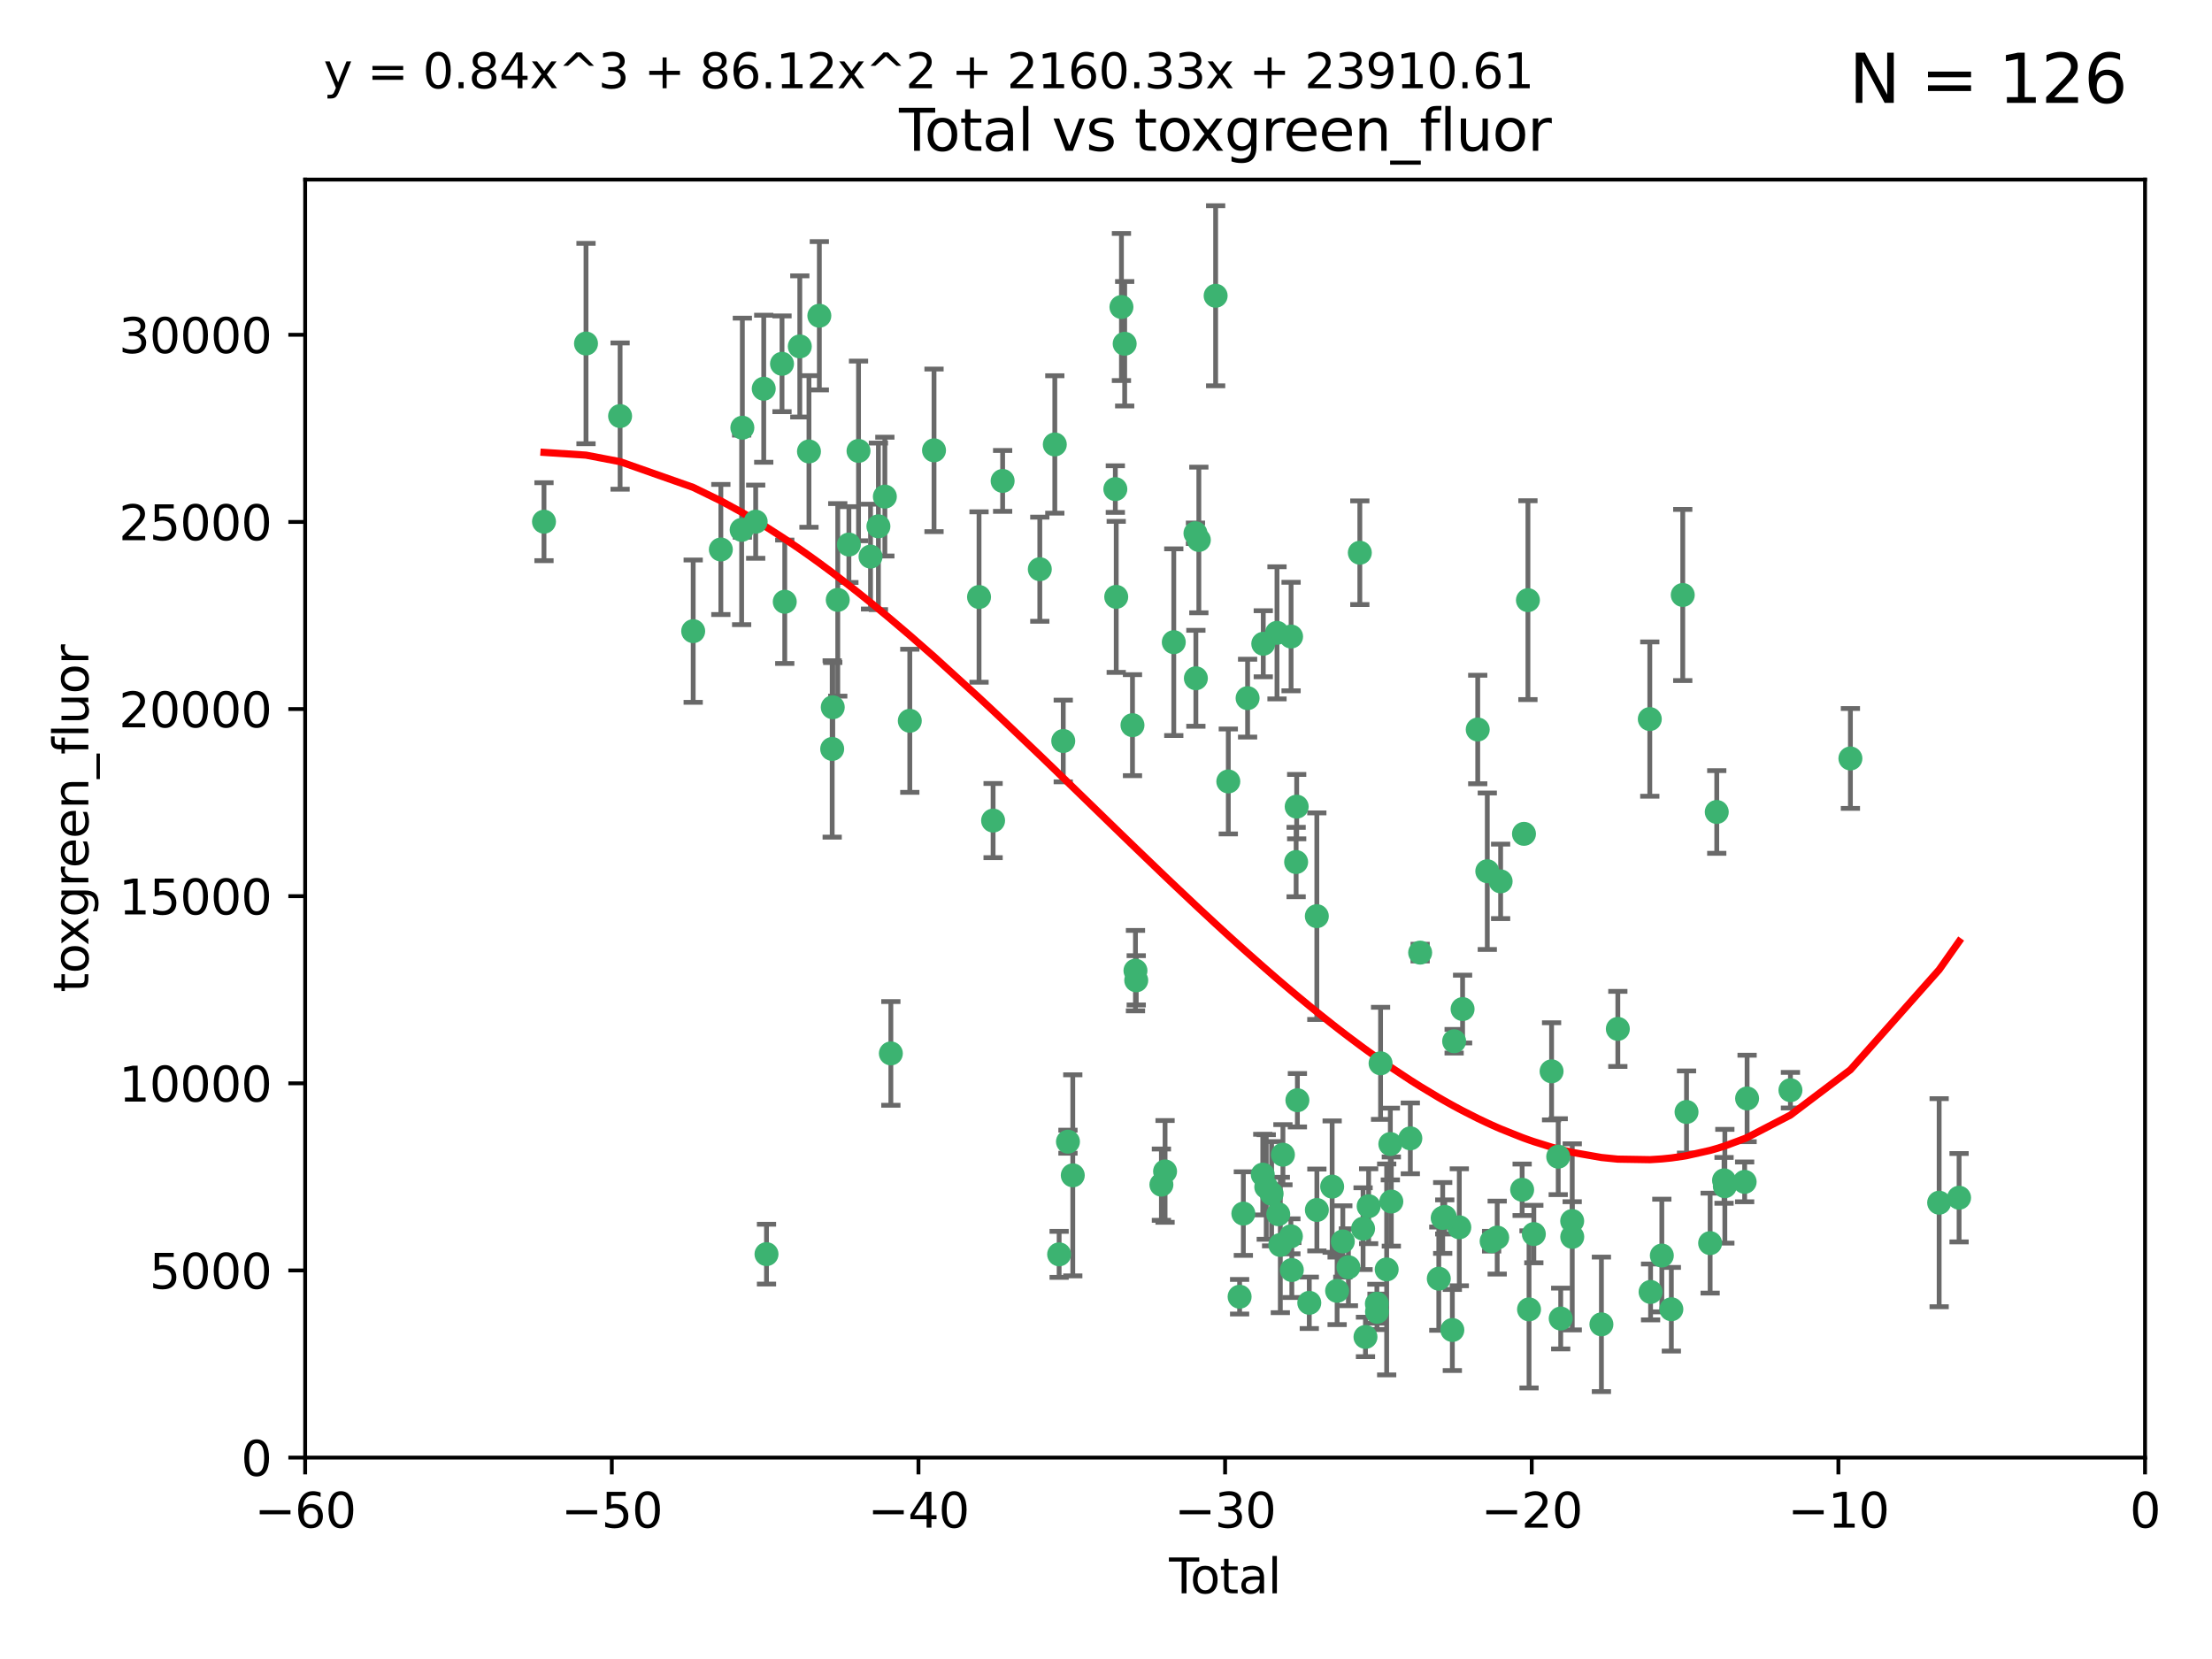 <?xml version="1.0" encoding="utf-8" standalone="no"?>
<!DOCTYPE svg PUBLIC "-//W3C//DTD SVG 1.1//EN"
  "http://www.w3.org/Graphics/SVG/1.1/DTD/svg11.dtd">
<svg xmlns:xlink="http://www.w3.org/1999/xlink" width="460.8pt" height="345.6pt" viewBox="0 0 460.8 345.6" xmlns="http://www.w3.org/2000/svg" version="1.1">
 <defs>
  <style type="text/css">*{stroke-linejoin: round; stroke-linecap: butt}</style>
 </defs>
 <g id="figure_1">
  <g id="patch_1">
   <path d="M 0 345.6 
L 460.8 345.6 
L 460.8 0 
L 0 0 
z
" style="fill: #ffffff"/>
  </g>
  <g id="axes_1">
   <g id="patch_2">
    <path d="M 63.571 303.64 
L 446.85 303.64 
L 446.85 37.411 
L 63.571 37.411 
z
" style="fill: #ffffff"/>
   </g>
   <g id="PathCollection_1">
    <defs>
     <path id="mac2f5a0f06" d="M 0 1.118 
C 0.297 1.118 0.581 1 0.791 0.791 
C 1 0.581 1.118 0.297 1.118 0 
C 1.118 -0.297 1 -0.581 0.791 -0.791 
C 0.581 -1 0.297 -1.118 0 -1.118 
C -0.297 -1.118 -0.581 -1 -0.791 -0.791 
C -1 -0.581 -1.118 -0.297 -1.118 0 
C -1.118 0.297 -1 0.581 -0.791 0.791 
C -0.581 1 -0.297 1.118 0 1.118 
z
" style="stroke: #3cb371"/>
    </defs>
    <g clip-path="url(#p44d622dbe2)">
     <use xlink:href="#mac2f5a0f06" x="113.324" y="108.677" style="fill: #3cb371; stroke: #3cb371"/>
     <use xlink:href="#mac2f5a0f06" x="122.075" y="71.562" style="fill: #3cb371; stroke: #3cb371"/>
     <use xlink:href="#mac2f5a0f06" x="129.178" y="86.676" style="fill: #3cb371; stroke: #3cb371"/>
     <use xlink:href="#mac2f5a0f06" x="144.404" y="131.48" style="fill: #3cb371; stroke: #3cb371"/>
     <use xlink:href="#mac2f5a0f06" x="150.166" y="114.467" style="fill: #3cb371; stroke: #3cb371"/>
     <use xlink:href="#mac2f5a0f06" x="154.499" y="110.38" style="fill: #3cb371; stroke: #3cb371"/>
     <use xlink:href="#mac2f5a0f06" x="154.646" y="89.097" style="fill: #3cb371; stroke: #3cb371"/>
     <use xlink:href="#mac2f5a0f06" x="157.422" y="108.676" style="fill: #3cb371; stroke: #3cb371"/>
     <use xlink:href="#mac2f5a0f06" x="159.1" y="80.98" style="fill: #3cb371; stroke: #3cb371"/>
     <use xlink:href="#mac2f5a0f06" x="159.676" y="261.259" style="fill: #3cb371; stroke: #3cb371"/>
     <use xlink:href="#mac2f5a0f06" x="162.908" y="75.786" style="fill: #3cb371; stroke: #3cb371"/>
     <use xlink:href="#mac2f5a0f06" x="163.479" y="125.356" style="fill: #3cb371; stroke: #3cb371"/>
     <use xlink:href="#mac2f5a0f06" x="166.614" y="72.167" style="fill: #3cb371; stroke: #3cb371"/>
     <use xlink:href="#mac2f5a0f06" x="168.522" y="94.046" style="fill: #3cb371; stroke: #3cb371"/>
     <use xlink:href="#mac2f5a0f06" x="170.683" y="65.773" style="fill: #3cb371; stroke: #3cb371"/>
     <use xlink:href="#mac2f5a0f06" x="173.36" y="156.019" style="fill: #3cb371; stroke: #3cb371"/>
     <use xlink:href="#mac2f5a0f06" x="173.478" y="147.335" style="fill: #3cb371; stroke: #3cb371"/>
     <use xlink:href="#mac2f5a0f06" x="174.52" y="124.965" style="fill: #3cb371; stroke: #3cb371"/>
     <use xlink:href="#mac2f5a0f06" x="176.84" y="113.441" style="fill: #3cb371; stroke: #3cb371"/>
     <use xlink:href="#mac2f5a0f06" x="178.846" y="93.933" style="fill: #3cb371; stroke: #3cb371"/>
     <use xlink:href="#mac2f5a0f06" x="181.35" y="115.953" style="fill: #3cb371; stroke: #3cb371"/>
     <use xlink:href="#mac2f5a0f06" x="182.989" y="109.646" style="fill: #3cb371; stroke: #3cb371"/>
     <use xlink:href="#mac2f5a0f06" x="184.332" y="103.453" style="fill: #3cb371; stroke: #3cb371"/>
     <use xlink:href="#mac2f5a0f06" x="185.582" y="219.448" style="fill: #3cb371; stroke: #3cb371"/>
     <use xlink:href="#mac2f5a0f06" x="189.528" y="150.153" style="fill: #3cb371; stroke: #3cb371"/>
     <use xlink:href="#mac2f5a0f06" x="194.574" y="93.812" style="fill: #3cb371; stroke: #3cb371"/>
     <use xlink:href="#mac2f5a0f06" x="203.952" y="124.367" style="fill: #3cb371; stroke: #3cb371"/>
     <use xlink:href="#mac2f5a0f06" x="206.88" y="170.94" style="fill: #3cb371; stroke: #3cb371"/>
     <use xlink:href="#mac2f5a0f06" x="208.867" y="100.184" style="fill: #3cb371; stroke: #3cb371"/>
     <use xlink:href="#mac2f5a0f06" x="216.611" y="118.577" style="fill: #3cb371; stroke: #3cb371"/>
     <use xlink:href="#mac2f5a0f06" x="219.736" y="92.588" style="fill: #3cb371; stroke: #3cb371"/>
     <use xlink:href="#mac2f5a0f06" x="220.638" y="261.303" style="fill: #3cb371; stroke: #3cb371"/>
     <use xlink:href="#mac2f5a0f06" x="221.495" y="154.361" style="fill: #3cb371; stroke: #3cb371"/>
     <use xlink:href="#mac2f5a0f06" x="222.475" y="237.833" style="fill: #3cb371; stroke: #3cb371"/>
     <use xlink:href="#mac2f5a0f06" x="223.48" y="244.844" style="fill: #3cb371; stroke: #3cb371"/>
     <use xlink:href="#mac2f5a0f06" x="232.345" y="101.886" style="fill: #3cb371; stroke: #3cb371"/>
     <use xlink:href="#mac2f5a0f06" x="232.53" y="124.337" style="fill: #3cb371; stroke: #3cb371"/>
     <use xlink:href="#mac2f5a0f06" x="233.617" y="63.953" style="fill: #3cb371; stroke: #3cb371"/>
     <use xlink:href="#mac2f5a0f06" x="234.291" y="71.61" style="fill: #3cb371; stroke: #3cb371"/>
     <use xlink:href="#mac2f5a0f06" x="235.917" y="151.067" style="fill: #3cb371; stroke: #3cb371"/>
     <use xlink:href="#mac2f5a0f06" x="236.539" y="202.203" style="fill: #3cb371; stroke: #3cb371"/>
     <use xlink:href="#mac2f5a0f06" x="236.699" y="204.22" style="fill: #3cb371; stroke: #3cb371"/>
     <use xlink:href="#mac2f5a0f06" x="241.942" y="246.787" style="fill: #3cb371; stroke: #3cb371"/>
     <use xlink:href="#mac2f5a0f06" x="242.705" y="244.026" style="fill: #3cb371; stroke: #3cb371"/>
     <use xlink:href="#mac2f5a0f06" x="244.521" y="133.776" style="fill: #3cb371; stroke: #3cb371"/>
     <use xlink:href="#mac2f5a0f06" x="249.037" y="111.087" style="fill: #3cb371; stroke: #3cb371"/>
     <use xlink:href="#mac2f5a0f06" x="249.123" y="141.297" style="fill: #3cb371; stroke: #3cb371"/>
     <use xlink:href="#mac2f5a0f06" x="249.741" y="112.487" style="fill: #3cb371; stroke: #3cb371"/>
     <use xlink:href="#mac2f5a0f06" x="253.24" y="61.614" style="fill: #3cb371; stroke: #3cb371"/>
     <use xlink:href="#mac2f5a0f06" x="255.878" y="162.792" style="fill: #3cb371; stroke: #3cb371"/>
     <use xlink:href="#mac2f5a0f06" x="258.233" y="270.13" style="fill: #3cb371; stroke: #3cb371"/>
     <use xlink:href="#mac2f5a0f06" x="259.013" y="252.814" style="fill: #3cb371; stroke: #3cb371"/>
     <use xlink:href="#mac2f5a0f06" x="259.897" y="145.439" style="fill: #3cb371; stroke: #3cb371"/>
     <use xlink:href="#mac2f5a0f06" x="263.059" y="244.691" style="fill: #3cb371; stroke: #3cb371"/>
     <use xlink:href="#mac2f5a0f06" x="263.163" y="134.104" style="fill: #3cb371; stroke: #3cb371"/>
     <use xlink:href="#mac2f5a0f06" x="263.785" y="247.267" style="fill: #3cb371; stroke: #3cb371"/>
     <use xlink:href="#mac2f5a0f06" x="264.901" y="248.674" style="fill: #3cb371; stroke: #3cb371"/>
     <use xlink:href="#mac2f5a0f06" x="266.022" y="131.829" style="fill: #3cb371; stroke: #3cb371"/>
     <use xlink:href="#mac2f5a0f06" x="266.284" y="252.941" style="fill: #3cb371; stroke: #3cb371"/>
     <use xlink:href="#mac2f5a0f06" x="266.715" y="259.35" style="fill: #3cb371; stroke: #3cb371"/>
     <use xlink:href="#mac2f5a0f06" x="267.259" y="240.543" style="fill: #3cb371; stroke: #3cb371"/>
     <use xlink:href="#mac2f5a0f06" x="268.915" y="257.545" style="fill: #3cb371; stroke: #3cb371"/>
     <use xlink:href="#mac2f5a0f06" x="268.956" y="132.603" style="fill: #3cb371; stroke: #3cb371"/>
     <use xlink:href="#mac2f5a0f06" x="269.11" y="264.57" style="fill: #3cb371; stroke: #3cb371"/>
     <use xlink:href="#mac2f5a0f06" x="270.008" y="179.579" style="fill: #3cb371; stroke: #3cb371"/>
     <use xlink:href="#mac2f5a0f06" x="270.123" y="168.036" style="fill: #3cb371; stroke: #3cb371"/>
     <use xlink:href="#mac2f5a0f06" x="270.272" y="229.198" style="fill: #3cb371; stroke: #3cb371"/>
     <use xlink:href="#mac2f5a0f06" x="272.749" y="271.4" style="fill: #3cb371; stroke: #3cb371"/>
     <use xlink:href="#mac2f5a0f06" x="274.32" y="190.856" style="fill: #3cb371; stroke: #3cb371"/>
     <use xlink:href="#mac2f5a0f06" x="274.329" y="252.059" style="fill: #3cb371; stroke: #3cb371"/>
     <use xlink:href="#mac2f5a0f06" x="277.512" y="247.195" style="fill: #3cb371; stroke: #3cb371"/>
     <use xlink:href="#mac2f5a0f06" x="278.547" y="268.906" style="fill: #3cb371; stroke: #3cb371"/>
     <use xlink:href="#mac2f5a0f06" x="279.733" y="258.613" style="fill: #3cb371; stroke: #3cb371"/>
     <use xlink:href="#mac2f5a0f06" x="280.898" y="263.993" style="fill: #3cb371; stroke: #3cb371"/>
     <use xlink:href="#mac2f5a0f06" x="283.277" y="115.142" style="fill: #3cb371; stroke: #3cb371"/>
     <use xlink:href="#mac2f5a0f06" x="283.955" y="255.952" style="fill: #3cb371; stroke: #3cb371"/>
     <use xlink:href="#mac2f5a0f06" x="284.454" y="278.508" style="fill: #3cb371; stroke: #3cb371"/>
     <use xlink:href="#mac2f5a0f06" x="285.113" y="251.277" style="fill: #3cb371; stroke: #3cb371"/>
     <use xlink:href="#mac2f5a0f06" x="286.83" y="271.584" style="fill: #3cb371; stroke: #3cb371"/>
     <use xlink:href="#mac2f5a0f06" x="286.857" y="273.278" style="fill: #3cb371; stroke: #3cb371"/>
     <use xlink:href="#mac2f5a0f06" x="287.598" y="221.508" style="fill: #3cb371; stroke: #3cb371"/>
     <use xlink:href="#mac2f5a0f06" x="288.87" y="264.442" style="fill: #3cb371; stroke: #3cb371"/>
     <use xlink:href="#mac2f5a0f06" x="289.632" y="238.323" style="fill: #3cb371; stroke: #3cb371"/>
     <use xlink:href="#mac2f5a0f06" x="289.839" y="250.302" style="fill: #3cb371; stroke: #3cb371"/>
     <use xlink:href="#mac2f5a0f06" x="293.798" y="237.139" style="fill: #3cb371; stroke: #3cb371"/>
     <use xlink:href="#mac2f5a0f06" x="295.844" y="198.449" style="fill: #3cb371; stroke: #3cb371"/>
     <use xlink:href="#mac2f5a0f06" x="299.727" y="266.371" style="fill: #3cb371; stroke: #3cb371"/>
     <use xlink:href="#mac2f5a0f06" x="300.54" y="253.724" style="fill: #3cb371; stroke: #3cb371"/>
     <use xlink:href="#mac2f5a0f06" x="300.97" y="253.509" style="fill: #3cb371; stroke: #3cb371"/>
     <use xlink:href="#mac2f5a0f06" x="302.549" y="277.063" style="fill: #3cb371; stroke: #3cb371"/>
     <use xlink:href="#mac2f5a0f06" x="302.924" y="216.908" style="fill: #3cb371; stroke: #3cb371"/>
     <use xlink:href="#mac2f5a0f06" x="303.999" y="255.666" style="fill: #3cb371; stroke: #3cb371"/>
     <use xlink:href="#mac2f5a0f06" x="304.684" y="210.208" style="fill: #3cb371; stroke: #3cb371"/>
     <use xlink:href="#mac2f5a0f06" x="307.838" y="151.97" style="fill: #3cb371; stroke: #3cb371"/>
     <use xlink:href="#mac2f5a0f06" x="309.83" y="181.494" style="fill: #3cb371; stroke: #3cb371"/>
     <use xlink:href="#mac2f5a0f06" x="310.734" y="258.565" style="fill: #3cb371; stroke: #3cb371"/>
     <use xlink:href="#mac2f5a0f06" x="311.894" y="257.812" style="fill: #3cb371; stroke: #3cb371"/>
     <use xlink:href="#mac2f5a0f06" x="312.607" y="183.606" style="fill: #3cb371; stroke: #3cb371"/>
     <use xlink:href="#mac2f5a0f06" x="317.09" y="247.85" style="fill: #3cb371; stroke: #3cb371"/>
     <use xlink:href="#mac2f5a0f06" x="317.472" y="173.704" style="fill: #3cb371; stroke: #3cb371"/>
     <use xlink:href="#mac2f5a0f06" x="318.296" y="125.024" style="fill: #3cb371; stroke: #3cb371"/>
     <use xlink:href="#mac2f5a0f06" x="318.526" y="272.768" style="fill: #3cb371; stroke: #3cb371"/>
     <use xlink:href="#mac2f5a0f06" x="319.527" y="257.076" style="fill: #3cb371; stroke: #3cb371"/>
     <use xlink:href="#mac2f5a0f06" x="323.223" y="223.176" style="fill: #3cb371; stroke: #3cb371"/>
     <use xlink:href="#mac2f5a0f06" x="324.605" y="240.958" style="fill: #3cb371; stroke: #3cb371"/>
     <use xlink:href="#mac2f5a0f06" x="325.125" y="274.674" style="fill: #3cb371; stroke: #3cb371"/>
     <use xlink:href="#mac2f5a0f06" x="327.515" y="254.362" style="fill: #3cb371; stroke: #3cb371"/>
     <use xlink:href="#mac2f5a0f06" x="327.528" y="257.661" style="fill: #3cb371; stroke: #3cb371"/>
     <use xlink:href="#mac2f5a0f06" x="333.603" y="275.887" style="fill: #3cb371; stroke: #3cb371"/>
     <use xlink:href="#mac2f5a0f06" x="337.025" y="214.339" style="fill: #3cb371; stroke: #3cb371"/>
     <use xlink:href="#mac2f5a0f06" x="343.683" y="149.795" style="fill: #3cb371; stroke: #3cb371"/>
     <use xlink:href="#mac2f5a0f06" x="343.846" y="269.137" style="fill: #3cb371; stroke: #3cb371"/>
     <use xlink:href="#mac2f5a0f06" x="346.19" y="261.551" style="fill: #3cb371; stroke: #3cb371"/>
     <use xlink:href="#mac2f5a0f06" x="348.174" y="272.741" style="fill: #3cb371; stroke: #3cb371"/>
     <use xlink:href="#mac2f5a0f06" x="350.548" y="123.943" style="fill: #3cb371; stroke: #3cb371"/>
     <use xlink:href="#mac2f5a0f06" x="351.336" y="231.646" style="fill: #3cb371; stroke: #3cb371"/>
     <use xlink:href="#mac2f5a0f06" x="356.254" y="258.966" style="fill: #3cb371; stroke: #3cb371"/>
     <use xlink:href="#mac2f5a0f06" x="357.632" y="169.147" style="fill: #3cb371; stroke: #3cb371"/>
     <use xlink:href="#mac2f5a0f06" x="359.15" y="245.892" style="fill: #3cb371; stroke: #3cb371"/>
     <use xlink:href="#mac2f5a0f06" x="359.317" y="247.114" style="fill: #3cb371; stroke: #3cb371"/>
     <use xlink:href="#mac2f5a0f06" x="363.442" y="246.204" style="fill: #3cb371; stroke: #3cb371"/>
     <use xlink:href="#mac2f5a0f06" x="363.952" y="228.828" style="fill: #3cb371; stroke: #3cb371"/>
     <use xlink:href="#mac2f5a0f06" x="372.98" y="227.107" style="fill: #3cb371; stroke: #3cb371"/>
     <use xlink:href="#mac2f5a0f06" x="385.474" y="157.999" style="fill: #3cb371; stroke: #3cb371"/>
     <use xlink:href="#mac2f5a0f06" x="403.96" y="250.544" style="fill: #3cb371; stroke: #3cb371"/>
     <use xlink:href="#mac2f5a0f06" x="408.113" y="249.505" style="fill: #3cb371; stroke: #3cb371"/>
    </g>
   </g>
   <g id="matplotlib.axis_1">
    <g id="xtick_1">
     <g id="line2d_1">
      <defs>
       <path id="m571f880b37" d="M 0 0 
L 0 3.5 
" style="stroke: #000000; stroke-width: 0.8"/>
      </defs>
      <g>
       <use xlink:href="#m571f880b37" x="63.571" y="303.64" style="stroke: #000000; stroke-width: 0.8"/>
      </g>
     </g>
     <g id="text_1">
      <!-- −60 -->
      <g transform="translate(53.019 318.238)scale(0.1 -0.1)">
       <defs>
        <path id="DejaVuSans-2212" d="M 678 2272 
L 4684 2272 
L 4684 1741 
L 678 1741 
L 678 2272 
z
" transform="scale(0.016)"/>
        <path id="DejaVuSans-36" d="M 2113 2584 
Q 1688 2584 1439 2293 
Q 1191 2003 1191 1497 
Q 1191 994 1439 701 
Q 1688 409 2113 409 
Q 2538 409 2786 701 
Q 3034 994 3034 1497 
Q 3034 2003 2786 2293 
Q 2538 2584 2113 2584 
z
M 3366 4563 
L 3366 3988 
Q 3128 4100 2886 4159 
Q 2644 4219 2406 4219 
Q 1781 4219 1451 3797 
Q 1122 3375 1075 2522 
Q 1259 2794 1537 2939 
Q 1816 3084 2150 3084 
Q 2853 3084 3261 2657 
Q 3669 2231 3669 1497 
Q 3669 778 3244 343 
Q 2819 -91 2113 -91 
Q 1303 -91 875 529 
Q 447 1150 447 2328 
Q 447 3434 972 4092 
Q 1497 4750 2381 4750 
Q 2619 4750 2861 4703 
Q 3103 4656 3366 4563 
z
" transform="scale(0.016)"/>
        <path id="DejaVuSans-30" d="M 2034 4250 
Q 1547 4250 1301 3770 
Q 1056 3291 1056 2328 
Q 1056 1369 1301 889 
Q 1547 409 2034 409 
Q 2525 409 2770 889 
Q 3016 1369 3016 2328 
Q 3016 3291 2770 3770 
Q 2525 4250 2034 4250 
z
M 2034 4750 
Q 2819 4750 3233 4129 
Q 3647 3509 3647 2328 
Q 3647 1150 3233 529 
Q 2819 -91 2034 -91 
Q 1250 -91 836 529 
Q 422 1150 422 2328 
Q 422 3509 836 4129 
Q 1250 4750 2034 4750 
z
" transform="scale(0.016)"/>
       </defs>
       <use xlink:href="#DejaVuSans-2212"/>
       <use xlink:href="#DejaVuSans-36" x="83.789"/>
       <use xlink:href="#DejaVuSans-30" x="147.412"/>
      </g>
     </g>
    </g>
    <g id="xtick_2">
     <g id="line2d_2">
      <g>
       <use xlink:href="#m571f880b37" x="127.451" y="303.64" style="stroke: #000000; stroke-width: 0.8"/>
      </g>
     </g>
     <g id="text_2">
      <!-- −50 -->
      <g transform="translate(116.899 318.238)scale(0.1 -0.1)">
       <defs>
        <path id="DejaVuSans-35" d="M 691 4666 
L 3169 4666 
L 3169 4134 
L 1269 4134 
L 1269 2991 
Q 1406 3038 1543 3061 
Q 1681 3084 1819 3084 
Q 2600 3084 3056 2656 
Q 3513 2228 3513 1497 
Q 3513 744 3044 326 
Q 2575 -91 1722 -91 
Q 1428 -91 1123 -41 
Q 819 9 494 109 
L 494 744 
Q 775 591 1075 516 
Q 1375 441 1709 441 
Q 2250 441 2565 725 
Q 2881 1009 2881 1497 
Q 2881 1984 2565 2268 
Q 2250 2553 1709 2553 
Q 1456 2553 1204 2497 
Q 953 2441 691 2322 
L 691 4666 
z
" transform="scale(0.016)"/>
       </defs>
       <use xlink:href="#DejaVuSans-2212"/>
       <use xlink:href="#DejaVuSans-35" x="83.789"/>
       <use xlink:href="#DejaVuSans-30" x="147.412"/>
      </g>
     </g>
    </g>
    <g id="xtick_3">
     <g id="line2d_3">
      <g>
       <use xlink:href="#m571f880b37" x="191.331" y="303.64" style="stroke: #000000; stroke-width: 0.8"/>
      </g>
     </g>
     <g id="text_3">
      <!-- −40 -->
      <g transform="translate(180.778 318.238)scale(0.1 -0.1)">
       <defs>
        <path id="DejaVuSans-34" d="M 2419 4116 
L 825 1625 
L 2419 1625 
L 2419 4116 
z
M 2253 4666 
L 3047 4666 
L 3047 1625 
L 3713 1625 
L 3713 1100 
L 3047 1100 
L 3047 0 
L 2419 0 
L 2419 1100 
L 313 1100 
L 313 1709 
L 2253 4666 
z
" transform="scale(0.016)"/>
       </defs>
       <use xlink:href="#DejaVuSans-2212"/>
       <use xlink:href="#DejaVuSans-34" x="83.789"/>
       <use xlink:href="#DejaVuSans-30" x="147.412"/>
      </g>
     </g>
    </g>
    <g id="xtick_4">
     <g id="line2d_4">
      <g>
       <use xlink:href="#m571f880b37" x="255.211" y="303.64" style="stroke: #000000; stroke-width: 0.8"/>
      </g>
     </g>
     <g id="text_4">
      <!-- −30 -->
      <g transform="translate(244.658 318.238)scale(0.1 -0.1)">
       <defs>
        <path id="DejaVuSans-33" d="M 2597 2516 
Q 3050 2419 3304 2112 
Q 3559 1806 3559 1356 
Q 3559 666 3084 287 
Q 2609 -91 1734 -91 
Q 1441 -91 1130 -33 
Q 819 25 488 141 
L 488 750 
Q 750 597 1062 519 
Q 1375 441 1716 441 
Q 2309 441 2620 675 
Q 2931 909 2931 1356 
Q 2931 1769 2642 2001 
Q 2353 2234 1838 2234 
L 1294 2234 
L 1294 2753 
L 1863 2753 
Q 2328 2753 2575 2939 
Q 2822 3125 2822 3475 
Q 2822 3834 2567 4026 
Q 2313 4219 1838 4219 
Q 1578 4219 1281 4162 
Q 984 4106 628 3988 
L 628 4550 
Q 988 4650 1302 4700 
Q 1616 4750 1894 4750 
Q 2613 4750 3031 4423 
Q 3450 4097 3450 3541 
Q 3450 3153 3228 2886 
Q 3006 2619 2597 2516 
z
" transform="scale(0.016)"/>
       </defs>
       <use xlink:href="#DejaVuSans-2212"/>
       <use xlink:href="#DejaVuSans-33" x="83.789"/>
       <use xlink:href="#DejaVuSans-30" x="147.412"/>
      </g>
     </g>
    </g>
    <g id="xtick_5">
     <g id="line2d_5">
      <g>
       <use xlink:href="#m571f880b37" x="319.09" y="303.64" style="stroke: #000000; stroke-width: 0.8"/>
      </g>
     </g>
     <g id="text_5">
      <!-- −20 -->
      <g transform="translate(308.538 318.238)scale(0.1 -0.1)">
       <defs>
        <path id="DejaVuSans-32" d="M 1228 531 
L 3431 531 
L 3431 0 
L 469 0 
L 469 531 
Q 828 903 1448 1529 
Q 2069 2156 2228 2338 
Q 2531 2678 2651 2914 
Q 2772 3150 2772 3378 
Q 2772 3750 2511 3984 
Q 2250 4219 1831 4219 
Q 1534 4219 1204 4116 
Q 875 4013 500 3803 
L 500 4441 
Q 881 4594 1212 4672 
Q 1544 4750 1819 4750 
Q 2544 4750 2975 4387 
Q 3406 4025 3406 3419 
Q 3406 3131 3298 2873 
Q 3191 2616 2906 2266 
Q 2828 2175 2409 1742 
Q 1991 1309 1228 531 
z
" transform="scale(0.016)"/>
       </defs>
       <use xlink:href="#DejaVuSans-2212"/>
       <use xlink:href="#DejaVuSans-32" x="83.789"/>
       <use xlink:href="#DejaVuSans-30" x="147.412"/>
      </g>
     </g>
    </g>
    <g id="xtick_6">
     <g id="line2d_6">
      <g>
       <use xlink:href="#m571f880b37" x="382.97" y="303.64" style="stroke: #000000; stroke-width: 0.8"/>
      </g>
     </g>
     <g id="text_6">
      <!-- −10 -->
      <g transform="translate(372.418 318.238)scale(0.1 -0.1)">
       <defs>
        <path id="DejaVuSans-31" d="M 794 531 
L 1825 531 
L 1825 4091 
L 703 3866 
L 703 4441 
L 1819 4666 
L 2450 4666 
L 2450 531 
L 3481 531 
L 3481 0 
L 794 0 
L 794 531 
z
" transform="scale(0.016)"/>
       </defs>
       <use xlink:href="#DejaVuSans-2212"/>
       <use xlink:href="#DejaVuSans-31" x="83.789"/>
       <use xlink:href="#DejaVuSans-30" x="147.412"/>
      </g>
     </g>
    </g>
    <g id="xtick_7">
     <g id="line2d_7">
      <g>
       <use xlink:href="#m571f880b37" x="446.85" y="303.64" style="stroke: #000000; stroke-width: 0.8"/>
      </g>
     </g>
     <g id="text_7">
      <!-- 0 -->
      <g transform="translate(443.669 318.238)scale(0.1 -0.1)">
       <use xlink:href="#DejaVuSans-30"/>
      </g>
     </g>
    </g>
    <g id="text_8">
     <!-- Total -->
     <g transform="translate(243.534 331.917)scale(0.1 -0.1)">
      <defs>
       <path id="DejaVuSans-54" d="M -19 4666 
L 3928 4666 
L 3928 4134 
L 2272 4134 
L 2272 0 
L 1638 0 
L 1638 4134 
L -19 4134 
L -19 4666 
z
" transform="scale(0.016)"/>
       <path id="DejaVuSans-6f" d="M 1959 3097 
Q 1497 3097 1228 2736 
Q 959 2375 959 1747 
Q 959 1119 1226 758 
Q 1494 397 1959 397 
Q 2419 397 2687 759 
Q 2956 1122 2956 1747 
Q 2956 2369 2687 2733 
Q 2419 3097 1959 3097 
z
M 1959 3584 
Q 2709 3584 3137 3096 
Q 3566 2609 3566 1747 
Q 3566 888 3137 398 
Q 2709 -91 1959 -91 
Q 1206 -91 779 398 
Q 353 888 353 1747 
Q 353 2609 779 3096 
Q 1206 3584 1959 3584 
z
" transform="scale(0.016)"/>
       <path id="DejaVuSans-74" d="M 1172 4494 
L 1172 3500 
L 2356 3500 
L 2356 3053 
L 1172 3053 
L 1172 1153 
Q 1172 725 1289 603 
Q 1406 481 1766 481 
L 2356 481 
L 2356 0 
L 1766 0 
Q 1100 0 847 248 
Q 594 497 594 1153 
L 594 3053 
L 172 3053 
L 172 3500 
L 594 3500 
L 594 4494 
L 1172 4494 
z
" transform="scale(0.016)"/>
       <path id="DejaVuSans-61" d="M 2194 1759 
Q 1497 1759 1228 1600 
Q 959 1441 959 1056 
Q 959 750 1161 570 
Q 1363 391 1709 391 
Q 2188 391 2477 730 
Q 2766 1069 2766 1631 
L 2766 1759 
L 2194 1759 
z
M 3341 1997 
L 3341 0 
L 2766 0 
L 2766 531 
Q 2569 213 2275 61 
Q 1981 -91 1556 -91 
Q 1019 -91 701 211 
Q 384 513 384 1019 
Q 384 1609 779 1909 
Q 1175 2209 1959 2209 
L 2766 2209 
L 2766 2266 
Q 2766 2663 2505 2880 
Q 2244 3097 1772 3097 
Q 1472 3097 1187 3025 
Q 903 2953 641 2809 
L 641 3341 
Q 956 3463 1253 3523 
Q 1550 3584 1831 3584 
Q 2591 3584 2966 3190 
Q 3341 2797 3341 1997 
z
" transform="scale(0.016)"/>
       <path id="DejaVuSans-6c" d="M 603 4863 
L 1178 4863 
L 1178 0 
L 603 0 
L 603 4863 
z
" transform="scale(0.016)"/>
      </defs>
      <use xlink:href="#DejaVuSans-54"/>
      <use xlink:href="#DejaVuSans-6f" x="44.084"/>
      <use xlink:href="#DejaVuSans-74" x="105.266"/>
      <use xlink:href="#DejaVuSans-61" x="144.475"/>
      <use xlink:href="#DejaVuSans-6c" x="205.754"/>
     </g>
    </g>
   </g>
   <g id="matplotlib.axis_2">
    <g id="ytick_1">
     <g id="line2d_8">
      <defs>
       <path id="m1a60ee7f4f" d="M 0 0 
L -3.5 0 
" style="stroke: #000000; stroke-width: 0.8"/>
      </defs>
      <g>
       <use xlink:href="#m1a60ee7f4f" x="63.571" y="303.64" style="stroke: #000000; stroke-width: 0.8"/>
      </g>
     </g>
     <g id="text_9">
      <!-- 0 -->
      <g transform="translate(50.209 307.439)scale(0.1 -0.1)">
       <use xlink:href="#DejaVuSans-30"/>
      </g>
     </g>
    </g>
    <g id="ytick_2">
     <g id="line2d_9">
      <g>
       <use xlink:href="#m1a60ee7f4f" x="63.571" y="264.657" style="stroke: #000000; stroke-width: 0.8"/>
      </g>
     </g>
     <g id="text_10">
      <!-- 5000 -->
      <g transform="translate(31.121 268.457)scale(0.1 -0.1)">
       <use xlink:href="#DejaVuSans-35"/>
       <use xlink:href="#DejaVuSans-30" x="63.623"/>
       <use xlink:href="#DejaVuSans-30" x="127.246"/>
       <use xlink:href="#DejaVuSans-30" x="190.869"/>
      </g>
     </g>
    </g>
    <g id="ytick_3">
     <g id="line2d_10">
      <g>
       <use xlink:href="#m1a60ee7f4f" x="63.571" y="225.675" style="stroke: #000000; stroke-width: 0.8"/>
      </g>
     </g>
     <g id="text_11">
      <!-- 10000 -->
      <g transform="translate(24.759 229.474)scale(0.1 -0.1)">
       <use xlink:href="#DejaVuSans-31"/>
       <use xlink:href="#DejaVuSans-30" x="63.623"/>
       <use xlink:href="#DejaVuSans-30" x="127.246"/>
       <use xlink:href="#DejaVuSans-30" x="190.869"/>
       <use xlink:href="#DejaVuSans-30" x="254.492"/>
      </g>
     </g>
    </g>
    <g id="ytick_4">
     <g id="line2d_11">
      <g>
       <use xlink:href="#m1a60ee7f4f" x="63.571" y="186.692" style="stroke: #000000; stroke-width: 0.8"/>
      </g>
     </g>
     <g id="text_12">
      <!-- 15000 -->
      <g transform="translate(24.759 190.492)scale(0.1 -0.1)">
       <use xlink:href="#DejaVuSans-31"/>
       <use xlink:href="#DejaVuSans-35" x="63.623"/>
       <use xlink:href="#DejaVuSans-30" x="127.246"/>
       <use xlink:href="#DejaVuSans-30" x="190.869"/>
       <use xlink:href="#DejaVuSans-30" x="254.492"/>
      </g>
     </g>
    </g>
    <g id="ytick_5">
     <g id="line2d_12">
      <g>
       <use xlink:href="#m1a60ee7f4f" x="63.571" y="147.71" style="stroke: #000000; stroke-width: 0.8"/>
      </g>
     </g>
     <g id="text_13">
      <!-- 20000 -->
      <g transform="translate(24.759 151.509)scale(0.1 -0.1)">
       <use xlink:href="#DejaVuSans-32"/>
       <use xlink:href="#DejaVuSans-30" x="63.623"/>
       <use xlink:href="#DejaVuSans-30" x="127.246"/>
       <use xlink:href="#DejaVuSans-30" x="190.869"/>
       <use xlink:href="#DejaVuSans-30" x="254.492"/>
      </g>
     </g>
    </g>
    <g id="ytick_6">
     <g id="line2d_13">
      <g>
       <use xlink:href="#m1a60ee7f4f" x="63.571" y="108.727" style="stroke: #000000; stroke-width: 0.8"/>
      </g>
     </g>
     <g id="text_14">
      <!-- 25000 -->
      <g transform="translate(24.759 112.527)scale(0.1 -0.1)">
       <use xlink:href="#DejaVuSans-32"/>
       <use xlink:href="#DejaVuSans-35" x="63.623"/>
       <use xlink:href="#DejaVuSans-30" x="127.246"/>
       <use xlink:href="#DejaVuSans-30" x="190.869"/>
       <use xlink:href="#DejaVuSans-30" x="254.492"/>
      </g>
     </g>
    </g>
    <g id="ytick_7">
     <g id="line2d_14">
      <g>
       <use xlink:href="#m1a60ee7f4f" x="63.571" y="69.745" style="stroke: #000000; stroke-width: 0.8"/>
      </g>
     </g>
     <g id="text_15">
      <!-- 30000 -->
      <g transform="translate(24.759 73.544)scale(0.1 -0.1)">
       <use xlink:href="#DejaVuSans-33"/>
       <use xlink:href="#DejaVuSans-30" x="63.623"/>
       <use xlink:href="#DejaVuSans-30" x="127.246"/>
       <use xlink:href="#DejaVuSans-30" x="190.869"/>
       <use xlink:href="#DejaVuSans-30" x="254.492"/>
      </g>
     </g>
    </g>
    <g id="text_16">
     <!-- toxgreen_fluor -->
     <g transform="translate(18.401 206.72)rotate(-90)scale(0.1 -0.1)">
      <defs>
       <path id="DejaVuSans-78" d="M 3513 3500 
L 2247 1797 
L 3578 0 
L 2900 0 
L 1881 1375 
L 863 0 
L 184 0 
L 1544 1831 
L 300 3500 
L 978 3500 
L 1906 2253 
L 2834 3500 
L 3513 3500 
z
" transform="scale(0.016)"/>
       <path id="DejaVuSans-67" d="M 2906 1791 
Q 2906 2416 2648 2759 
Q 2391 3103 1925 3103 
Q 1463 3103 1205 2759 
Q 947 2416 947 1791 
Q 947 1169 1205 825 
Q 1463 481 1925 481 
Q 2391 481 2648 825 
Q 2906 1169 2906 1791 
z
M 3481 434 
Q 3481 -459 3084 -895 
Q 2688 -1331 1869 -1331 
Q 1566 -1331 1297 -1286 
Q 1028 -1241 775 -1147 
L 775 -588 
Q 1028 -725 1275 -790 
Q 1522 -856 1778 -856 
Q 2344 -856 2625 -561 
Q 2906 -266 2906 331 
L 2906 616 
Q 2728 306 2450 153 
Q 2172 0 1784 0 
Q 1141 0 747 490 
Q 353 981 353 1791 
Q 353 2603 747 3093 
Q 1141 3584 1784 3584 
Q 2172 3584 2450 3431 
Q 2728 3278 2906 2969 
L 2906 3500 
L 3481 3500 
L 3481 434 
z
" transform="scale(0.016)"/>
       <path id="DejaVuSans-72" d="M 2631 2963 
Q 2534 3019 2420 3045 
Q 2306 3072 2169 3072 
Q 1681 3072 1420 2755 
Q 1159 2438 1159 1844 
L 1159 0 
L 581 0 
L 581 3500 
L 1159 3500 
L 1159 2956 
Q 1341 3275 1631 3429 
Q 1922 3584 2338 3584 
Q 2397 3584 2469 3576 
Q 2541 3569 2628 3553 
L 2631 2963 
z
" transform="scale(0.016)"/>
       <path id="DejaVuSans-65" d="M 3597 1894 
L 3597 1613 
L 953 1613 
Q 991 1019 1311 708 
Q 1631 397 2203 397 
Q 2534 397 2845 478 
Q 3156 559 3463 722 
L 3463 178 
Q 3153 47 2828 -22 
Q 2503 -91 2169 -91 
Q 1331 -91 842 396 
Q 353 884 353 1716 
Q 353 2575 817 3079 
Q 1281 3584 2069 3584 
Q 2775 3584 3186 3129 
Q 3597 2675 3597 1894 
z
M 3022 2063 
Q 3016 2534 2758 2815 
Q 2500 3097 2075 3097 
Q 1594 3097 1305 2825 
Q 1016 2553 972 2059 
L 3022 2063 
z
" transform="scale(0.016)"/>
       <path id="DejaVuSans-6e" d="M 3513 2113 
L 3513 0 
L 2938 0 
L 2938 2094 
Q 2938 2591 2744 2837 
Q 2550 3084 2163 3084 
Q 1697 3084 1428 2787 
Q 1159 2491 1159 1978 
L 1159 0 
L 581 0 
L 581 3500 
L 1159 3500 
L 1159 2956 
Q 1366 3272 1645 3428 
Q 1925 3584 2291 3584 
Q 2894 3584 3203 3211 
Q 3513 2838 3513 2113 
z
" transform="scale(0.016)"/>
       <path id="DejaVuSans-5f" d="M 3263 -1063 
L 3263 -1509 
L -63 -1509 
L -63 -1063 
L 3263 -1063 
z
" transform="scale(0.016)"/>
       <path id="DejaVuSans-66" d="M 2375 4863 
L 2375 4384 
L 1825 4384 
Q 1516 4384 1395 4259 
Q 1275 4134 1275 3809 
L 1275 3500 
L 2222 3500 
L 2222 3053 
L 1275 3053 
L 1275 0 
L 697 0 
L 697 3053 
L 147 3053 
L 147 3500 
L 697 3500 
L 697 3744 
Q 697 4328 969 4595 
Q 1241 4863 1831 4863 
L 2375 4863 
z
" transform="scale(0.016)"/>
       <path id="DejaVuSans-75" d="M 544 1381 
L 544 3500 
L 1119 3500 
L 1119 1403 
Q 1119 906 1312 657 
Q 1506 409 1894 409 
Q 2359 409 2629 706 
Q 2900 1003 2900 1516 
L 2900 3500 
L 3475 3500 
L 3475 0 
L 2900 0 
L 2900 538 
Q 2691 219 2414 64 
Q 2138 -91 1772 -91 
Q 1169 -91 856 284 
Q 544 659 544 1381 
z
M 1991 3584 
L 1991 3584 
z
" transform="scale(0.016)"/>
      </defs>
      <use xlink:href="#DejaVuSans-74"/>
      <use xlink:href="#DejaVuSans-6f" x="39.209"/>
      <use xlink:href="#DejaVuSans-78" x="97.266"/>
      <use xlink:href="#DejaVuSans-67" x="156.445"/>
      <use xlink:href="#DejaVuSans-72" x="219.922"/>
      <use xlink:href="#DejaVuSans-65" x="258.785"/>
      <use xlink:href="#DejaVuSans-65" x="320.309"/>
      <use xlink:href="#DejaVuSans-6e" x="381.832"/>
      <use xlink:href="#DejaVuSans-5f" x="445.211"/>
      <use xlink:href="#DejaVuSans-66" x="495.211"/>
      <use xlink:href="#DejaVuSans-6c" x="530.416"/>
      <use xlink:href="#DejaVuSans-75" x="558.199"/>
      <use xlink:href="#DejaVuSans-6f" x="621.578"/>
      <use xlink:href="#DejaVuSans-72" x="682.76"/>
     </g>
    </g>
   </g>
   <g id="LineCollection_1">
    <path d="M 113.324 116.797 
L 113.324 100.557 
" clip-path="url(#p44d622dbe2)" style="fill: none; stroke: #696969"/>
    <path d="M 122.075 92.434 
L 122.075 50.691 
" clip-path="url(#p44d622dbe2)" style="fill: none; stroke: #696969"/>
    <path d="M 129.178 101.908 
L 129.178 71.444 
" clip-path="url(#p44d622dbe2)" style="fill: none; stroke: #696969"/>
    <path d="M 144.404 146.307 
L 144.404 116.654 
" clip-path="url(#p44d622dbe2)" style="fill: none; stroke: #696969"/>
    <path d="M 150.166 128.017 
L 150.166 100.917 
" clip-path="url(#p44d622dbe2)" style="fill: none; stroke: #696969"/>
    <path d="M 154.499 130.124 
L 154.499 90.636 
" clip-path="url(#p44d622dbe2)" style="fill: none; stroke: #696969"/>
    <path d="M 154.646 111.917 
L 154.646 66.277 
" clip-path="url(#p44d622dbe2)" style="fill: none; stroke: #696969"/>
    <path d="M 157.422 116.296 
L 157.422 101.057 
" clip-path="url(#p44d622dbe2)" style="fill: none; stroke: #696969"/>
    <path d="M 159.1 96.292 
L 159.1 65.668 
" clip-path="url(#p44d622dbe2)" style="fill: none; stroke: #696969"/>
    <path d="M 159.676 267.49 
L 159.676 255.028 
" clip-path="url(#p44d622dbe2)" style="fill: none; stroke: #696969"/>
    <path d="M 162.908 85.756 
L 162.908 65.815 
" clip-path="url(#p44d622dbe2)" style="fill: none; stroke: #696969"/>
    <path d="M 163.479 138.211 
L 163.479 112.501 
" clip-path="url(#p44d622dbe2)" style="fill: none; stroke: #696969"/>
    <path d="M 166.614 86.871 
L 166.614 57.463 
" clip-path="url(#p44d622dbe2)" style="fill: none; stroke: #696969"/>
    <path d="M 168.522 109.836 
L 168.522 78.257 
" clip-path="url(#p44d622dbe2)" style="fill: none; stroke: #696969"/>
    <path d="M 170.683 81.223 
L 170.683 50.323 
" clip-path="url(#p44d622dbe2)" style="fill: none; stroke: #696969"/>
    <path d="M 173.36 174.39 
L 173.36 137.647 
" clip-path="url(#p44d622dbe2)" style="fill: none; stroke: #696969"/>
    <path d="M 173.478 156.65 
L 173.478 138.02 
" clip-path="url(#p44d622dbe2)" style="fill: none; stroke: #696969"/>
    <path d="M 174.52 145.018 
L 174.52 104.912 
" clip-path="url(#p44d622dbe2)" style="fill: none; stroke: #696969"/>
    <path d="M 176.84 121.337 
L 176.84 105.546 
" clip-path="url(#p44d622dbe2)" style="fill: none; stroke: #696969"/>
    <path d="M 178.846 112.649 
L 178.846 75.218 
" clip-path="url(#p44d622dbe2)" style="fill: none; stroke: #696969"/>
    <path d="M 181.35 126.872 
L 181.35 105.035 
" clip-path="url(#p44d622dbe2)" style="fill: none; stroke: #696969"/>
    <path d="M 182.989 126.988 
L 182.989 92.305 
" clip-path="url(#p44d622dbe2)" style="fill: none; stroke: #696969"/>
    <path d="M 184.332 115.826 
L 184.332 91.08 
" clip-path="url(#p44d622dbe2)" style="fill: none; stroke: #696969"/>
    <path d="M 185.582 230.25 
L 185.582 208.646 
" clip-path="url(#p44d622dbe2)" style="fill: none; stroke: #696969"/>
    <path d="M 189.528 165.057 
L 189.528 135.25 
" clip-path="url(#p44d622dbe2)" style="fill: none; stroke: #696969"/>
    <path d="M 194.574 110.745 
L 194.574 76.878 
" clip-path="url(#p44d622dbe2)" style="fill: none; stroke: #696969"/>
    <path d="M 203.952 142.114 
L 203.952 106.621 
" clip-path="url(#p44d622dbe2)" style="fill: none; stroke: #696969"/>
    <path d="M 206.88 178.667 
L 206.88 163.212 
" clip-path="url(#p44d622dbe2)" style="fill: none; stroke: #696969"/>
    <path d="M 208.867 106.525 
L 208.867 93.844 
" clip-path="url(#p44d622dbe2)" style="fill: none; stroke: #696969"/>
    <path d="M 216.611 129.424 
L 216.611 107.731 
" clip-path="url(#p44d622dbe2)" style="fill: none; stroke: #696969"/>
    <path d="M 219.736 106.902 
L 219.736 78.274 
" clip-path="url(#p44d622dbe2)" style="fill: none; stroke: #696969"/>
    <path d="M 220.638 266.097 
L 220.638 256.51 
" clip-path="url(#p44d622dbe2)" style="fill: none; stroke: #696969"/>
    <path d="M 221.495 162.872 
L 221.495 145.85 
" clip-path="url(#p44d622dbe2)" style="fill: none; stroke: #696969"/>
    <path d="M 222.475 240.234 
L 222.475 235.431 
" clip-path="url(#p44d622dbe2)" style="fill: none; stroke: #696969"/>
    <path d="M 223.48 265.789 
L 223.48 223.9 
" clip-path="url(#p44d622dbe2)" style="fill: none; stroke: #696969"/>
    <path d="M 232.345 106.741 
L 232.345 97.032 
" clip-path="url(#p44d622dbe2)" style="fill: none; stroke: #696969"/>
    <path d="M 232.53 140.07 
L 232.53 108.604 
" clip-path="url(#p44d622dbe2)" style="fill: none; stroke: #696969"/>
    <path d="M 233.617 79.275 
L 233.617 48.63 
" clip-path="url(#p44d622dbe2)" style="fill: none; stroke: #696969"/>
    <path d="M 234.291 84.576 
L 234.291 58.645 
" clip-path="url(#p44d622dbe2)" style="fill: none; stroke: #696969"/>
    <path d="M 235.917 161.588 
L 235.917 140.547 
" clip-path="url(#p44d622dbe2)" style="fill: none; stroke: #696969"/>
    <path d="M 236.539 210.579 
L 236.539 193.826 
" clip-path="url(#p44d622dbe2)" style="fill: none; stroke: #696969"/>
    <path d="M 236.699 209.352 
L 236.699 199.087 
" clip-path="url(#p44d622dbe2)" style="fill: none; stroke: #696969"/>
    <path d="M 241.942 254.215 
L 241.942 239.358 
" clip-path="url(#p44d622dbe2)" style="fill: none; stroke: #696969"/>
    <path d="M 242.705 254.626 
L 242.705 233.426 
" clip-path="url(#p44d622dbe2)" style="fill: none; stroke: #696969"/>
    <path d="M 244.521 153.222 
L 244.521 114.33 
" clip-path="url(#p44d622dbe2)" style="fill: none; stroke: #696969"/>
    <path d="M 249.037 113.226 
L 249.037 108.949 
" clip-path="url(#p44d622dbe2)" style="fill: none; stroke: #696969"/>
    <path d="M 249.123 151.291 
L 249.123 131.303 
" clip-path="url(#p44d622dbe2)" style="fill: none; stroke: #696969"/>
    <path d="M 249.741 127.655 
L 249.741 97.319 
" clip-path="url(#p44d622dbe2)" style="fill: none; stroke: #696969"/>
    <path d="M 253.24 80.373 
L 253.24 42.855 
" clip-path="url(#p44d622dbe2)" style="fill: none; stroke: #696969"/>
    <path d="M 255.878 173.718 
L 255.878 151.865 
" clip-path="url(#p44d622dbe2)" style="fill: none; stroke: #696969"/>
    <path d="M 258.233 273.73 
L 258.233 266.53 
" clip-path="url(#p44d622dbe2)" style="fill: none; stroke: #696969"/>
    <path d="M 259.013 261.522 
L 259.013 244.105 
" clip-path="url(#p44d622dbe2)" style="fill: none; stroke: #696969"/>
    <path d="M 259.897 153.546 
L 259.897 137.331 
" clip-path="url(#p44d622dbe2)" style="fill: none; stroke: #696969"/>
    <path d="M 263.059 253.088 
L 263.059 236.294 
" clip-path="url(#p44d622dbe2)" style="fill: none; stroke: #696969"/>
    <path d="M 263.163 140.983 
L 263.163 127.226 
" clip-path="url(#p44d622dbe2)" style="fill: none; stroke: #696969"/>
    <path d="M 263.785 258.157 
L 263.785 236.377 
" clip-path="url(#p44d622dbe2)" style="fill: none; stroke: #696969"/>
    <path d="M 264.901 259.535 
L 264.901 237.813 
" clip-path="url(#p44d622dbe2)" style="fill: none; stroke: #696969"/>
    <path d="M 266.022 145.591 
L 266.022 118.067 
" clip-path="url(#p44d622dbe2)" style="fill: none; stroke: #696969"/>
    <path d="M 266.284 253.603 
L 266.284 252.279 
" clip-path="url(#p44d622dbe2)" style="fill: none; stroke: #696969"/>
    <path d="M 266.715 273.451 
L 266.715 245.249 
" clip-path="url(#p44d622dbe2)" style="fill: none; stroke: #696969"/>
    <path d="M 267.259 246.81 
L 267.259 234.275 
" clip-path="url(#p44d622dbe2)" style="fill: none; stroke: #696969"/>
    <path d="M 268.915 261.193 
L 268.915 253.898 
" clip-path="url(#p44d622dbe2)" style="fill: none; stroke: #696969"/>
    <path d="M 268.956 143.904 
L 268.956 121.303 
" clip-path="url(#p44d622dbe2)" style="fill: none; stroke: #696969"/>
    <path d="M 269.11 270.294 
L 269.11 258.847 
" clip-path="url(#p44d622dbe2)" style="fill: none; stroke: #696969"/>
    <path d="M 270.008 186.808 
L 270.008 172.35 
" clip-path="url(#p44d622dbe2)" style="fill: none; stroke: #696969"/>
    <path d="M 270.123 174.742 
L 270.123 161.329 
" clip-path="url(#p44d622dbe2)" style="fill: none; stroke: #696969"/>
    <path d="M 270.272 234.763 
L 270.272 223.632 
" clip-path="url(#p44d622dbe2)" style="fill: none; stroke: #696969"/>
    <path d="M 272.749 276.759 
L 272.749 266.041 
" clip-path="url(#p44d622dbe2)" style="fill: none; stroke: #696969"/>
    <path d="M 274.32 212.373 
L 274.32 169.339 
" clip-path="url(#p44d622dbe2)" style="fill: none; stroke: #696969"/>
    <path d="M 274.329 260.585 
L 274.329 243.534 
" clip-path="url(#p44d622dbe2)" style="fill: none; stroke: #696969"/>
    <path d="M 277.512 260.88 
L 277.512 233.51 
" clip-path="url(#p44d622dbe2)" style="fill: none; stroke: #696969"/>
    <path d="M 278.547 275.94 
L 278.547 261.871 
" clip-path="url(#p44d622dbe2)" style="fill: none; stroke: #696969"/>
    <path d="M 279.733 266.044 
L 279.733 251.182 
" clip-path="url(#p44d622dbe2)" style="fill: none; stroke: #696969"/>
    <path d="M 280.898 272.003 
L 280.898 255.982 
" clip-path="url(#p44d622dbe2)" style="fill: none; stroke: #696969"/>
    <path d="M 283.277 125.941 
L 283.277 104.342 
" clip-path="url(#p44d622dbe2)" style="fill: none; stroke: #696969"/>
    <path d="M 283.955 264.468 
L 283.955 247.435 
" clip-path="url(#p44d622dbe2)" style="fill: none; stroke: #696969"/>
    <path d="M 284.454 282.62 
L 284.454 274.397 
" clip-path="url(#p44d622dbe2)" style="fill: none; stroke: #696969"/>
    <path d="M 285.113 259.072 
L 285.113 243.481 
" clip-path="url(#p44d622dbe2)" style="fill: none; stroke: #696969"/>
    <path d="M 286.83 275.64 
L 286.83 267.529 
" clip-path="url(#p44d622dbe2)" style="fill: none; stroke: #696969"/>
    <path d="M 286.857 276.97 
L 286.857 269.585 
" clip-path="url(#p44d622dbe2)" style="fill: none; stroke: #696969"/>
    <path d="M 287.598 233.182 
L 287.598 209.833 
" clip-path="url(#p44d622dbe2)" style="fill: none; stroke: #696969"/>
    <path d="M 288.87 286.412 
L 288.87 242.472 
" clip-path="url(#p44d622dbe2)" style="fill: none; stroke: #696969"/>
    <path d="M 289.632 245.797 
L 289.632 230.849 
" clip-path="url(#p44d622dbe2)" style="fill: none; stroke: #696969"/>
    <path d="M 289.839 259.588 
L 289.839 241.016 
" clip-path="url(#p44d622dbe2)" style="fill: none; stroke: #696969"/>
    <path d="M 293.798 244.511 
L 293.798 229.768 
" clip-path="url(#p44d622dbe2)" style="fill: none; stroke: #696969"/>
    <path d="M 295.844 200.192 
L 295.844 196.706 
" clip-path="url(#p44d622dbe2)" style="fill: none; stroke: #696969"/>
    <path d="M 299.727 277.129 
L 299.727 255.613 
" clip-path="url(#p44d622dbe2)" style="fill: none; stroke: #696969"/>
    <path d="M 300.54 261.105 
L 300.54 246.342 
" clip-path="url(#p44d622dbe2)" style="fill: none; stroke: #696969"/>
    <path d="M 300.97 257.063 
L 300.97 249.955 
" clip-path="url(#p44d622dbe2)" style="fill: none; stroke: #696969"/>
    <path d="M 302.549 285.505 
L 302.549 268.621 
" clip-path="url(#p44d622dbe2)" style="fill: none; stroke: #696969"/>
    <path d="M 302.924 219.374 
L 302.924 214.442 
" clip-path="url(#p44d622dbe2)" style="fill: none; stroke: #696969"/>
    <path d="M 303.999 267.849 
L 303.999 243.483 
" clip-path="url(#p44d622dbe2)" style="fill: none; stroke: #696969"/>
    <path d="M 304.684 217.272 
L 304.684 203.144 
" clip-path="url(#p44d622dbe2)" style="fill: none; stroke: #696969"/>
    <path d="M 307.838 163.271 
L 307.838 140.669 
" clip-path="url(#p44d622dbe2)" style="fill: none; stroke: #696969"/>
    <path d="M 309.83 197.796 
L 309.83 165.192 
" clip-path="url(#p44d622dbe2)" style="fill: none; stroke: #696969"/>
    <path d="M 310.734 260.625 
L 310.734 256.505 
" clip-path="url(#p44d622dbe2)" style="fill: none; stroke: #696969"/>
    <path d="M 311.894 265.41 
L 311.894 250.214 
" clip-path="url(#p44d622dbe2)" style="fill: none; stroke: #696969"/>
    <path d="M 312.607 191.362 
L 312.607 175.85 
" clip-path="url(#p44d622dbe2)" style="fill: none; stroke: #696969"/>
    <path d="M 317.09 253.211 
L 317.09 242.49 
" clip-path="url(#p44d622dbe2)" style="fill: none; stroke: #696969"/>
    <path d="M 317.472 174.431 
L 317.472 172.978 
" clip-path="url(#p44d622dbe2)" style="fill: none; stroke: #696969"/>
    <path d="M 318.296 145.735 
L 318.296 104.312 
" clip-path="url(#p44d622dbe2)" style="fill: none; stroke: #696969"/>
    <path d="M 318.526 289.135 
L 318.526 256.401 
" clip-path="url(#p44d622dbe2)" style="fill: none; stroke: #696969"/>
    <path d="M 319.527 263.063 
L 319.527 251.09 
" clip-path="url(#p44d622dbe2)" style="fill: none; stroke: #696969"/>
    <path d="M 323.223 233.292 
L 323.223 213.059 
" clip-path="url(#p44d622dbe2)" style="fill: none; stroke: #696969"/>
    <path d="M 324.605 248.861 
L 324.605 233.054 
" clip-path="url(#p44d622dbe2)" style="fill: none; stroke: #696969"/>
    <path d="M 325.125 281.008 
L 325.125 268.341 
" clip-path="url(#p44d622dbe2)" style="fill: none; stroke: #696969"/>
    <path d="M 327.515 258.391 
L 327.515 250.333 
" clip-path="url(#p44d622dbe2)" style="fill: none; stroke: #696969"/>
    <path d="M 327.528 277.044 
L 327.528 238.278 
" clip-path="url(#p44d622dbe2)" style="fill: none; stroke: #696969"/>
    <path d="M 333.603 289.896 
L 333.603 261.877 
" clip-path="url(#p44d622dbe2)" style="fill: none; stroke: #696969"/>
    <path d="M 337.025 222.158 
L 337.025 206.52 
" clip-path="url(#p44d622dbe2)" style="fill: none; stroke: #696969"/>
    <path d="M 343.683 165.867 
L 343.683 133.723 
" clip-path="url(#p44d622dbe2)" style="fill: none; stroke: #696969"/>
    <path d="M 343.846 274.956 
L 343.846 263.317 
" clip-path="url(#p44d622dbe2)" style="fill: none; stroke: #696969"/>
    <path d="M 346.19 273.286 
L 346.19 249.816 
" clip-path="url(#p44d622dbe2)" style="fill: none; stroke: #696969"/>
    <path d="M 348.174 281.454 
L 348.174 264.027 
" clip-path="url(#p44d622dbe2)" style="fill: none; stroke: #696969"/>
    <path d="M 350.548 141.769 
L 350.548 106.117 
" clip-path="url(#p44d622dbe2)" style="fill: none; stroke: #696969"/>
    <path d="M 351.336 240.199 
L 351.336 223.093 
" clip-path="url(#p44d622dbe2)" style="fill: none; stroke: #696969"/>
    <path d="M 356.254 269.373 
L 356.254 248.559 
" clip-path="url(#p44d622dbe2)" style="fill: none; stroke: #696969"/>
    <path d="M 357.632 177.757 
L 357.632 160.538 
" clip-path="url(#p44d622dbe2)" style="fill: none; stroke: #696969"/>
    <path d="M 359.15 250.663 
L 359.15 241.12 
" clip-path="url(#p44d622dbe2)" style="fill: none; stroke: #696969"/>
    <path d="M 359.317 258.965 
L 359.317 235.264 
" clip-path="url(#p44d622dbe2)" style="fill: none; stroke: #696969"/>
    <path d="M 363.442 250.348 
L 363.442 242.06 
" clip-path="url(#p44d622dbe2)" style="fill: none; stroke: #696969"/>
    <path d="M 363.952 237.837 
L 363.952 219.82 
" clip-path="url(#p44d622dbe2)" style="fill: none; stroke: #696969"/>
    <path d="M 372.98 230.811 
L 372.98 223.403 
" clip-path="url(#p44d622dbe2)" style="fill: none; stroke: #696969"/>
    <path d="M 385.474 168.403 
L 385.474 147.594 
" clip-path="url(#p44d622dbe2)" style="fill: none; stroke: #696969"/>
    <path d="M 403.96 272.215 
L 403.96 228.872 
" clip-path="url(#p44d622dbe2)" style="fill: none; stroke: #696969"/>
    <path d="M 408.113 258.71 
L 408.113 240.299 
" clip-path="url(#p44d622dbe2)" style="fill: none; stroke: #696969"/>
   </g>
   <g id="line2d_15">
    <defs>
     <path id="m79aecbb08a" d="M 2 0 
L -2 -0 
" style="stroke: #696969"/>
    </defs>
    <g clip-path="url(#p44d622dbe2)">
     <use xlink:href="#m79aecbb08a" x="113.324" y="116.797" style="fill: #696969; stroke: #696969"/>
     <use xlink:href="#m79aecbb08a" x="122.075" y="92.434" style="fill: #696969; stroke: #696969"/>
     <use xlink:href="#m79aecbb08a" x="129.178" y="101.908" style="fill: #696969; stroke: #696969"/>
     <use xlink:href="#m79aecbb08a" x="144.404" y="146.307" style="fill: #696969; stroke: #696969"/>
     <use xlink:href="#m79aecbb08a" x="150.166" y="128.017" style="fill: #696969; stroke: #696969"/>
     <use xlink:href="#m79aecbb08a" x="154.499" y="130.124" style="fill: #696969; stroke: #696969"/>
     <use xlink:href="#m79aecbb08a" x="154.646" y="111.917" style="fill: #696969; stroke: #696969"/>
     <use xlink:href="#m79aecbb08a" x="157.422" y="116.296" style="fill: #696969; stroke: #696969"/>
     <use xlink:href="#m79aecbb08a" x="159.1" y="96.292" style="fill: #696969; stroke: #696969"/>
     <use xlink:href="#m79aecbb08a" x="159.676" y="267.49" style="fill: #696969; stroke: #696969"/>
     <use xlink:href="#m79aecbb08a" x="162.908" y="85.756" style="fill: #696969; stroke: #696969"/>
     <use xlink:href="#m79aecbb08a" x="163.479" y="138.211" style="fill: #696969; stroke: #696969"/>
     <use xlink:href="#m79aecbb08a" x="166.614" y="86.871" style="fill: #696969; stroke: #696969"/>
     <use xlink:href="#m79aecbb08a" x="168.522" y="109.836" style="fill: #696969; stroke: #696969"/>
     <use xlink:href="#m79aecbb08a" x="170.683" y="81.223" style="fill: #696969; stroke: #696969"/>
     <use xlink:href="#m79aecbb08a" x="173.36" y="174.39" style="fill: #696969; stroke: #696969"/>
     <use xlink:href="#m79aecbb08a" x="173.478" y="156.65" style="fill: #696969; stroke: #696969"/>
     <use xlink:href="#m79aecbb08a" x="174.52" y="145.018" style="fill: #696969; stroke: #696969"/>
     <use xlink:href="#m79aecbb08a" x="176.84" y="121.337" style="fill: #696969; stroke: #696969"/>
     <use xlink:href="#m79aecbb08a" x="178.846" y="112.649" style="fill: #696969; stroke: #696969"/>
     <use xlink:href="#m79aecbb08a" x="181.35" y="126.872" style="fill: #696969; stroke: #696969"/>
     <use xlink:href="#m79aecbb08a" x="182.989" y="126.988" style="fill: #696969; stroke: #696969"/>
     <use xlink:href="#m79aecbb08a" x="184.332" y="115.826" style="fill: #696969; stroke: #696969"/>
     <use xlink:href="#m79aecbb08a" x="185.582" y="230.25" style="fill: #696969; stroke: #696969"/>
     <use xlink:href="#m79aecbb08a" x="189.528" y="165.057" style="fill: #696969; stroke: #696969"/>
     <use xlink:href="#m79aecbb08a" x="194.574" y="110.745" style="fill: #696969; stroke: #696969"/>
     <use xlink:href="#m79aecbb08a" x="203.952" y="142.114" style="fill: #696969; stroke: #696969"/>
     <use xlink:href="#m79aecbb08a" x="206.88" y="178.667" style="fill: #696969; stroke: #696969"/>
     <use xlink:href="#m79aecbb08a" x="208.867" y="106.525" style="fill: #696969; stroke: #696969"/>
     <use xlink:href="#m79aecbb08a" x="216.611" y="129.424" style="fill: #696969; stroke: #696969"/>
     <use xlink:href="#m79aecbb08a" x="219.736" y="106.902" style="fill: #696969; stroke: #696969"/>
     <use xlink:href="#m79aecbb08a" x="220.638" y="266.097" style="fill: #696969; stroke: #696969"/>
     <use xlink:href="#m79aecbb08a" x="221.495" y="162.872" style="fill: #696969; stroke: #696969"/>
     <use xlink:href="#m79aecbb08a" x="222.475" y="240.234" style="fill: #696969; stroke: #696969"/>
     <use xlink:href="#m79aecbb08a" x="223.48" y="265.789" style="fill: #696969; stroke: #696969"/>
     <use xlink:href="#m79aecbb08a" x="232.345" y="106.741" style="fill: #696969; stroke: #696969"/>
     <use xlink:href="#m79aecbb08a" x="232.53" y="140.07" style="fill: #696969; stroke: #696969"/>
     <use xlink:href="#m79aecbb08a" x="233.617" y="79.275" style="fill: #696969; stroke: #696969"/>
     <use xlink:href="#m79aecbb08a" x="234.291" y="84.576" style="fill: #696969; stroke: #696969"/>
     <use xlink:href="#m79aecbb08a" x="235.917" y="161.588" style="fill: #696969; stroke: #696969"/>
     <use xlink:href="#m79aecbb08a" x="236.539" y="210.579" style="fill: #696969; stroke: #696969"/>
     <use xlink:href="#m79aecbb08a" x="236.699" y="209.352" style="fill: #696969; stroke: #696969"/>
     <use xlink:href="#m79aecbb08a" x="241.942" y="254.215" style="fill: #696969; stroke: #696969"/>
     <use xlink:href="#m79aecbb08a" x="242.705" y="254.626" style="fill: #696969; stroke: #696969"/>
     <use xlink:href="#m79aecbb08a" x="244.521" y="153.222" style="fill: #696969; stroke: #696969"/>
     <use xlink:href="#m79aecbb08a" x="249.037" y="113.226" style="fill: #696969; stroke: #696969"/>
     <use xlink:href="#m79aecbb08a" x="249.123" y="151.291" style="fill: #696969; stroke: #696969"/>
     <use xlink:href="#m79aecbb08a" x="249.741" y="127.655" style="fill: #696969; stroke: #696969"/>
     <use xlink:href="#m79aecbb08a" x="253.24" y="80.373" style="fill: #696969; stroke: #696969"/>
     <use xlink:href="#m79aecbb08a" x="255.878" y="173.718" style="fill: #696969; stroke: #696969"/>
     <use xlink:href="#m79aecbb08a" x="258.233" y="273.73" style="fill: #696969; stroke: #696969"/>
     <use xlink:href="#m79aecbb08a" x="259.013" y="261.522" style="fill: #696969; stroke: #696969"/>
     <use xlink:href="#m79aecbb08a" x="259.897" y="153.546" style="fill: #696969; stroke: #696969"/>
     <use xlink:href="#m79aecbb08a" x="263.059" y="253.088" style="fill: #696969; stroke: #696969"/>
     <use xlink:href="#m79aecbb08a" x="263.163" y="140.983" style="fill: #696969; stroke: #696969"/>
     <use xlink:href="#m79aecbb08a" x="263.785" y="258.157" style="fill: #696969; stroke: #696969"/>
     <use xlink:href="#m79aecbb08a" x="264.901" y="259.535" style="fill: #696969; stroke: #696969"/>
     <use xlink:href="#m79aecbb08a" x="266.022" y="145.591" style="fill: #696969; stroke: #696969"/>
     <use xlink:href="#m79aecbb08a" x="266.284" y="253.603" style="fill: #696969; stroke: #696969"/>
     <use xlink:href="#m79aecbb08a" x="266.715" y="273.451" style="fill: #696969; stroke: #696969"/>
     <use xlink:href="#m79aecbb08a" x="267.259" y="246.81" style="fill: #696969; stroke: #696969"/>
     <use xlink:href="#m79aecbb08a" x="268.915" y="261.193" style="fill: #696969; stroke: #696969"/>
     <use xlink:href="#m79aecbb08a" x="268.956" y="143.904" style="fill: #696969; stroke: #696969"/>
     <use xlink:href="#m79aecbb08a" x="269.11" y="270.294" style="fill: #696969; stroke: #696969"/>
     <use xlink:href="#m79aecbb08a" x="270.008" y="186.808" style="fill: #696969; stroke: #696969"/>
     <use xlink:href="#m79aecbb08a" x="270.123" y="174.742" style="fill: #696969; stroke: #696969"/>
     <use xlink:href="#m79aecbb08a" x="270.272" y="234.763" style="fill: #696969; stroke: #696969"/>
     <use xlink:href="#m79aecbb08a" x="272.749" y="276.759" style="fill: #696969; stroke: #696969"/>
     <use xlink:href="#m79aecbb08a" x="274.32" y="212.373" style="fill: #696969; stroke: #696969"/>
     <use xlink:href="#m79aecbb08a" x="274.329" y="260.585" style="fill: #696969; stroke: #696969"/>
     <use xlink:href="#m79aecbb08a" x="277.512" y="260.88" style="fill: #696969; stroke: #696969"/>
     <use xlink:href="#m79aecbb08a" x="278.547" y="275.94" style="fill: #696969; stroke: #696969"/>
     <use xlink:href="#m79aecbb08a" x="279.733" y="266.044" style="fill: #696969; stroke: #696969"/>
     <use xlink:href="#m79aecbb08a" x="280.898" y="272.003" style="fill: #696969; stroke: #696969"/>
     <use xlink:href="#m79aecbb08a" x="283.277" y="125.941" style="fill: #696969; stroke: #696969"/>
     <use xlink:href="#m79aecbb08a" x="283.955" y="264.468" style="fill: #696969; stroke: #696969"/>
     <use xlink:href="#m79aecbb08a" x="284.454" y="282.62" style="fill: #696969; stroke: #696969"/>
     <use xlink:href="#m79aecbb08a" x="285.113" y="259.072" style="fill: #696969; stroke: #696969"/>
     <use xlink:href="#m79aecbb08a" x="286.83" y="275.64" style="fill: #696969; stroke: #696969"/>
     <use xlink:href="#m79aecbb08a" x="286.857" y="276.97" style="fill: #696969; stroke: #696969"/>
     <use xlink:href="#m79aecbb08a" x="287.598" y="233.182" style="fill: #696969; stroke: #696969"/>
     <use xlink:href="#m79aecbb08a" x="288.87" y="286.412" style="fill: #696969; stroke: #696969"/>
     <use xlink:href="#m79aecbb08a" x="289.632" y="245.797" style="fill: #696969; stroke: #696969"/>
     <use xlink:href="#m79aecbb08a" x="289.839" y="259.588" style="fill: #696969; stroke: #696969"/>
     <use xlink:href="#m79aecbb08a" x="293.798" y="244.511" style="fill: #696969; stroke: #696969"/>
     <use xlink:href="#m79aecbb08a" x="295.844" y="200.192" style="fill: #696969; stroke: #696969"/>
     <use xlink:href="#m79aecbb08a" x="299.727" y="277.129" style="fill: #696969; stroke: #696969"/>
     <use xlink:href="#m79aecbb08a" x="300.54" y="261.105" style="fill: #696969; stroke: #696969"/>
     <use xlink:href="#m79aecbb08a" x="300.97" y="257.063" style="fill: #696969; stroke: #696969"/>
     <use xlink:href="#m79aecbb08a" x="302.549" y="285.505" style="fill: #696969; stroke: #696969"/>
     <use xlink:href="#m79aecbb08a" x="302.924" y="219.374" style="fill: #696969; stroke: #696969"/>
     <use xlink:href="#m79aecbb08a" x="303.999" y="267.849" style="fill: #696969; stroke: #696969"/>
     <use xlink:href="#m79aecbb08a" x="304.684" y="217.272" style="fill: #696969; stroke: #696969"/>
     <use xlink:href="#m79aecbb08a" x="307.838" y="163.271" style="fill: #696969; stroke: #696969"/>
     <use xlink:href="#m79aecbb08a" x="309.83" y="197.796" style="fill: #696969; stroke: #696969"/>
     <use xlink:href="#m79aecbb08a" x="310.734" y="260.625" style="fill: #696969; stroke: #696969"/>
     <use xlink:href="#m79aecbb08a" x="311.894" y="265.41" style="fill: #696969; stroke: #696969"/>
     <use xlink:href="#m79aecbb08a" x="312.607" y="191.362" style="fill: #696969; stroke: #696969"/>
     <use xlink:href="#m79aecbb08a" x="317.09" y="253.211" style="fill: #696969; stroke: #696969"/>
     <use xlink:href="#m79aecbb08a" x="317.472" y="174.431" style="fill: #696969; stroke: #696969"/>
     <use xlink:href="#m79aecbb08a" x="318.296" y="145.735" style="fill: #696969; stroke: #696969"/>
     <use xlink:href="#m79aecbb08a" x="318.526" y="289.135" style="fill: #696969; stroke: #696969"/>
     <use xlink:href="#m79aecbb08a" x="319.527" y="263.063" style="fill: #696969; stroke: #696969"/>
     <use xlink:href="#m79aecbb08a" x="323.223" y="233.292" style="fill: #696969; stroke: #696969"/>
     <use xlink:href="#m79aecbb08a" x="324.605" y="248.861" style="fill: #696969; stroke: #696969"/>
     <use xlink:href="#m79aecbb08a" x="325.125" y="281.008" style="fill: #696969; stroke: #696969"/>
     <use xlink:href="#m79aecbb08a" x="327.515" y="258.391" style="fill: #696969; stroke: #696969"/>
     <use xlink:href="#m79aecbb08a" x="327.528" y="277.044" style="fill: #696969; stroke: #696969"/>
     <use xlink:href="#m79aecbb08a" x="333.603" y="289.896" style="fill: #696969; stroke: #696969"/>
     <use xlink:href="#m79aecbb08a" x="337.025" y="222.158" style="fill: #696969; stroke: #696969"/>
     <use xlink:href="#m79aecbb08a" x="343.683" y="165.867" style="fill: #696969; stroke: #696969"/>
     <use xlink:href="#m79aecbb08a" x="343.846" y="274.956" style="fill: #696969; stroke: #696969"/>
     <use xlink:href="#m79aecbb08a" x="346.19" y="273.286" style="fill: #696969; stroke: #696969"/>
     <use xlink:href="#m79aecbb08a" x="348.174" y="281.454" style="fill: #696969; stroke: #696969"/>
     <use xlink:href="#m79aecbb08a" x="350.548" y="141.769" style="fill: #696969; stroke: #696969"/>
     <use xlink:href="#m79aecbb08a" x="351.336" y="240.199" style="fill: #696969; stroke: #696969"/>
     <use xlink:href="#m79aecbb08a" x="356.254" y="269.373" style="fill: #696969; stroke: #696969"/>
     <use xlink:href="#m79aecbb08a" x="357.632" y="177.757" style="fill: #696969; stroke: #696969"/>
     <use xlink:href="#m79aecbb08a" x="359.15" y="250.663" style="fill: #696969; stroke: #696969"/>
     <use xlink:href="#m79aecbb08a" x="359.317" y="258.965" style="fill: #696969; stroke: #696969"/>
     <use xlink:href="#m79aecbb08a" x="363.442" y="250.348" style="fill: #696969; stroke: #696969"/>
     <use xlink:href="#m79aecbb08a" x="363.952" y="237.837" style="fill: #696969; stroke: #696969"/>
     <use xlink:href="#m79aecbb08a" x="372.98" y="230.811" style="fill: #696969; stroke: #696969"/>
     <use xlink:href="#m79aecbb08a" x="385.474" y="168.403" style="fill: #696969; stroke: #696969"/>
     <use xlink:href="#m79aecbb08a" x="403.96" y="272.215" style="fill: #696969; stroke: #696969"/>
     <use xlink:href="#m79aecbb08a" x="408.113" y="258.71" style="fill: #696969; stroke: #696969"/>
    </g>
   </g>
   <g id="line2d_16">
    <g clip-path="url(#p44d622dbe2)">
     <use xlink:href="#m79aecbb08a" x="113.324" y="100.557" style="fill: #696969; stroke: #696969"/>
     <use xlink:href="#m79aecbb08a" x="122.075" y="50.691" style="fill: #696969; stroke: #696969"/>
     <use xlink:href="#m79aecbb08a" x="129.178" y="71.444" style="fill: #696969; stroke: #696969"/>
     <use xlink:href="#m79aecbb08a" x="144.404" y="116.654" style="fill: #696969; stroke: #696969"/>
     <use xlink:href="#m79aecbb08a" x="150.166" y="100.917" style="fill: #696969; stroke: #696969"/>
     <use xlink:href="#m79aecbb08a" x="154.499" y="90.636" style="fill: #696969; stroke: #696969"/>
     <use xlink:href="#m79aecbb08a" x="154.646" y="66.277" style="fill: #696969; stroke: #696969"/>
     <use xlink:href="#m79aecbb08a" x="157.422" y="101.057" style="fill: #696969; stroke: #696969"/>
     <use xlink:href="#m79aecbb08a" x="159.1" y="65.668" style="fill: #696969; stroke: #696969"/>
     <use xlink:href="#m79aecbb08a" x="159.676" y="255.028" style="fill: #696969; stroke: #696969"/>
     <use xlink:href="#m79aecbb08a" x="162.908" y="65.815" style="fill: #696969; stroke: #696969"/>
     <use xlink:href="#m79aecbb08a" x="163.479" y="112.501" style="fill: #696969; stroke: #696969"/>
     <use xlink:href="#m79aecbb08a" x="166.614" y="57.463" style="fill: #696969; stroke: #696969"/>
     <use xlink:href="#m79aecbb08a" x="168.522" y="78.257" style="fill: #696969; stroke: #696969"/>
     <use xlink:href="#m79aecbb08a" x="170.683" y="50.323" style="fill: #696969; stroke: #696969"/>
     <use xlink:href="#m79aecbb08a" x="173.36" y="137.647" style="fill: #696969; stroke: #696969"/>
     <use xlink:href="#m79aecbb08a" x="173.478" y="138.02" style="fill: #696969; stroke: #696969"/>
     <use xlink:href="#m79aecbb08a" x="174.52" y="104.912" style="fill: #696969; stroke: #696969"/>
     <use xlink:href="#m79aecbb08a" x="176.84" y="105.546" style="fill: #696969; stroke: #696969"/>
     <use xlink:href="#m79aecbb08a" x="178.846" y="75.218" style="fill: #696969; stroke: #696969"/>
     <use xlink:href="#m79aecbb08a" x="181.35" y="105.035" style="fill: #696969; stroke: #696969"/>
     <use xlink:href="#m79aecbb08a" x="182.989" y="92.305" style="fill: #696969; stroke: #696969"/>
     <use xlink:href="#m79aecbb08a" x="184.332" y="91.08" style="fill: #696969; stroke: #696969"/>
     <use xlink:href="#m79aecbb08a" x="185.582" y="208.646" style="fill: #696969; stroke: #696969"/>
     <use xlink:href="#m79aecbb08a" x="189.528" y="135.25" style="fill: #696969; stroke: #696969"/>
     <use xlink:href="#m79aecbb08a" x="194.574" y="76.878" style="fill: #696969; stroke: #696969"/>
     <use xlink:href="#m79aecbb08a" x="203.952" y="106.621" style="fill: #696969; stroke: #696969"/>
     <use xlink:href="#m79aecbb08a" x="206.88" y="163.212" style="fill: #696969; stroke: #696969"/>
     <use xlink:href="#m79aecbb08a" x="208.867" y="93.844" style="fill: #696969; stroke: #696969"/>
     <use xlink:href="#m79aecbb08a" x="216.611" y="107.731" style="fill: #696969; stroke: #696969"/>
     <use xlink:href="#m79aecbb08a" x="219.736" y="78.274" style="fill: #696969; stroke: #696969"/>
     <use xlink:href="#m79aecbb08a" x="220.638" y="256.51" style="fill: #696969; stroke: #696969"/>
     <use xlink:href="#m79aecbb08a" x="221.495" y="145.85" style="fill: #696969; stroke: #696969"/>
     <use xlink:href="#m79aecbb08a" x="222.475" y="235.431" style="fill: #696969; stroke: #696969"/>
     <use xlink:href="#m79aecbb08a" x="223.48" y="223.9" style="fill: #696969; stroke: #696969"/>
     <use xlink:href="#m79aecbb08a" x="232.345" y="97.032" style="fill: #696969; stroke: #696969"/>
     <use xlink:href="#m79aecbb08a" x="232.53" y="108.604" style="fill: #696969; stroke: #696969"/>
     <use xlink:href="#m79aecbb08a" x="233.617" y="48.63" style="fill: #696969; stroke: #696969"/>
     <use xlink:href="#m79aecbb08a" x="234.291" y="58.645" style="fill: #696969; stroke: #696969"/>
     <use xlink:href="#m79aecbb08a" x="235.917" y="140.547" style="fill: #696969; stroke: #696969"/>
     <use xlink:href="#m79aecbb08a" x="236.539" y="193.826" style="fill: #696969; stroke: #696969"/>
     <use xlink:href="#m79aecbb08a" x="236.699" y="199.087" style="fill: #696969; stroke: #696969"/>
     <use xlink:href="#m79aecbb08a" x="241.942" y="239.358" style="fill: #696969; stroke: #696969"/>
     <use xlink:href="#m79aecbb08a" x="242.705" y="233.426" style="fill: #696969; stroke: #696969"/>
     <use xlink:href="#m79aecbb08a" x="244.521" y="114.33" style="fill: #696969; stroke: #696969"/>
     <use xlink:href="#m79aecbb08a" x="249.037" y="108.949" style="fill: #696969; stroke: #696969"/>
     <use xlink:href="#m79aecbb08a" x="249.123" y="131.303" style="fill: #696969; stroke: #696969"/>
     <use xlink:href="#m79aecbb08a" x="249.741" y="97.319" style="fill: #696969; stroke: #696969"/>
     <use xlink:href="#m79aecbb08a" x="253.24" y="42.855" style="fill: #696969; stroke: #696969"/>
     <use xlink:href="#m79aecbb08a" x="255.878" y="151.865" style="fill: #696969; stroke: #696969"/>
     <use xlink:href="#m79aecbb08a" x="258.233" y="266.53" style="fill: #696969; stroke: #696969"/>
     <use xlink:href="#m79aecbb08a" x="259.013" y="244.105" style="fill: #696969; stroke: #696969"/>
     <use xlink:href="#m79aecbb08a" x="259.897" y="137.331" style="fill: #696969; stroke: #696969"/>
     <use xlink:href="#m79aecbb08a" x="263.059" y="236.294" style="fill: #696969; stroke: #696969"/>
     <use xlink:href="#m79aecbb08a" x="263.163" y="127.226" style="fill: #696969; stroke: #696969"/>
     <use xlink:href="#m79aecbb08a" x="263.785" y="236.377" style="fill: #696969; stroke: #696969"/>
     <use xlink:href="#m79aecbb08a" x="264.901" y="237.813" style="fill: #696969; stroke: #696969"/>
     <use xlink:href="#m79aecbb08a" x="266.022" y="118.067" style="fill: #696969; stroke: #696969"/>
     <use xlink:href="#m79aecbb08a" x="266.284" y="252.279" style="fill: #696969; stroke: #696969"/>
     <use xlink:href="#m79aecbb08a" x="266.715" y="245.249" style="fill: #696969; stroke: #696969"/>
     <use xlink:href="#m79aecbb08a" x="267.259" y="234.275" style="fill: #696969; stroke: #696969"/>
     <use xlink:href="#m79aecbb08a" x="268.915" y="253.898" style="fill: #696969; stroke: #696969"/>
     <use xlink:href="#m79aecbb08a" x="268.956" y="121.303" style="fill: #696969; stroke: #696969"/>
     <use xlink:href="#m79aecbb08a" x="269.11" y="258.847" style="fill: #696969; stroke: #696969"/>
     <use xlink:href="#m79aecbb08a" x="270.008" y="172.35" style="fill: #696969; stroke: #696969"/>
     <use xlink:href="#m79aecbb08a" x="270.123" y="161.329" style="fill: #696969; stroke: #696969"/>
     <use xlink:href="#m79aecbb08a" x="270.272" y="223.632" style="fill: #696969; stroke: #696969"/>
     <use xlink:href="#m79aecbb08a" x="272.749" y="266.041" style="fill: #696969; stroke: #696969"/>
     <use xlink:href="#m79aecbb08a" x="274.32" y="169.339" style="fill: #696969; stroke: #696969"/>
     <use xlink:href="#m79aecbb08a" x="274.329" y="243.534" style="fill: #696969; stroke: #696969"/>
     <use xlink:href="#m79aecbb08a" x="277.512" y="233.51" style="fill: #696969; stroke: #696969"/>
     <use xlink:href="#m79aecbb08a" x="278.547" y="261.871" style="fill: #696969; stroke: #696969"/>
     <use xlink:href="#m79aecbb08a" x="279.733" y="251.182" style="fill: #696969; stroke: #696969"/>
     <use xlink:href="#m79aecbb08a" x="280.898" y="255.982" style="fill: #696969; stroke: #696969"/>
     <use xlink:href="#m79aecbb08a" x="283.277" y="104.342" style="fill: #696969; stroke: #696969"/>
     <use xlink:href="#m79aecbb08a" x="283.955" y="247.435" style="fill: #696969; stroke: #696969"/>
     <use xlink:href="#m79aecbb08a" x="284.454" y="274.397" style="fill: #696969; stroke: #696969"/>
     <use xlink:href="#m79aecbb08a" x="285.113" y="243.481" style="fill: #696969; stroke: #696969"/>
     <use xlink:href="#m79aecbb08a" x="286.83" y="267.529" style="fill: #696969; stroke: #696969"/>
     <use xlink:href="#m79aecbb08a" x="286.857" y="269.585" style="fill: #696969; stroke: #696969"/>
     <use xlink:href="#m79aecbb08a" x="287.598" y="209.833" style="fill: #696969; stroke: #696969"/>
     <use xlink:href="#m79aecbb08a" x="288.87" y="242.472" style="fill: #696969; stroke: #696969"/>
     <use xlink:href="#m79aecbb08a" x="289.632" y="230.849" style="fill: #696969; stroke: #696969"/>
     <use xlink:href="#m79aecbb08a" x="289.839" y="241.016" style="fill: #696969; stroke: #696969"/>
     <use xlink:href="#m79aecbb08a" x="293.798" y="229.768" style="fill: #696969; stroke: #696969"/>
     <use xlink:href="#m79aecbb08a" x="295.844" y="196.706" style="fill: #696969; stroke: #696969"/>
     <use xlink:href="#m79aecbb08a" x="299.727" y="255.613" style="fill: #696969; stroke: #696969"/>
     <use xlink:href="#m79aecbb08a" x="300.54" y="246.342" style="fill: #696969; stroke: #696969"/>
     <use xlink:href="#m79aecbb08a" x="300.97" y="249.955" style="fill: #696969; stroke: #696969"/>
     <use xlink:href="#m79aecbb08a" x="302.549" y="268.621" style="fill: #696969; stroke: #696969"/>
     <use xlink:href="#m79aecbb08a" x="302.924" y="214.442" style="fill: #696969; stroke: #696969"/>
     <use xlink:href="#m79aecbb08a" x="303.999" y="243.483" style="fill: #696969; stroke: #696969"/>
     <use xlink:href="#m79aecbb08a" x="304.684" y="203.144" style="fill: #696969; stroke: #696969"/>
     <use xlink:href="#m79aecbb08a" x="307.838" y="140.669" style="fill: #696969; stroke: #696969"/>
     <use xlink:href="#m79aecbb08a" x="309.83" y="165.192" style="fill: #696969; stroke: #696969"/>
     <use xlink:href="#m79aecbb08a" x="310.734" y="256.505" style="fill: #696969; stroke: #696969"/>
     <use xlink:href="#m79aecbb08a" x="311.894" y="250.214" style="fill: #696969; stroke: #696969"/>
     <use xlink:href="#m79aecbb08a" x="312.607" y="175.85" style="fill: #696969; stroke: #696969"/>
     <use xlink:href="#m79aecbb08a" x="317.09" y="242.49" style="fill: #696969; stroke: #696969"/>
     <use xlink:href="#m79aecbb08a" x="317.472" y="172.978" style="fill: #696969; stroke: #696969"/>
     <use xlink:href="#m79aecbb08a" x="318.296" y="104.312" style="fill: #696969; stroke: #696969"/>
     <use xlink:href="#m79aecbb08a" x="318.526" y="256.401" style="fill: #696969; stroke: #696969"/>
     <use xlink:href="#m79aecbb08a" x="319.527" y="251.09" style="fill: #696969; stroke: #696969"/>
     <use xlink:href="#m79aecbb08a" x="323.223" y="213.059" style="fill: #696969; stroke: #696969"/>
     <use xlink:href="#m79aecbb08a" x="324.605" y="233.054" style="fill: #696969; stroke: #696969"/>
     <use xlink:href="#m79aecbb08a" x="325.125" y="268.341" style="fill: #696969; stroke: #696969"/>
     <use xlink:href="#m79aecbb08a" x="327.515" y="250.333" style="fill: #696969; stroke: #696969"/>
     <use xlink:href="#m79aecbb08a" x="327.528" y="238.278" style="fill: #696969; stroke: #696969"/>
     <use xlink:href="#m79aecbb08a" x="333.603" y="261.877" style="fill: #696969; stroke: #696969"/>
     <use xlink:href="#m79aecbb08a" x="337.025" y="206.52" style="fill: #696969; stroke: #696969"/>
     <use xlink:href="#m79aecbb08a" x="343.683" y="133.723" style="fill: #696969; stroke: #696969"/>
     <use xlink:href="#m79aecbb08a" x="343.846" y="263.317" style="fill: #696969; stroke: #696969"/>
     <use xlink:href="#m79aecbb08a" x="346.19" y="249.816" style="fill: #696969; stroke: #696969"/>
     <use xlink:href="#m79aecbb08a" x="348.174" y="264.027" style="fill: #696969; stroke: #696969"/>
     <use xlink:href="#m79aecbb08a" x="350.548" y="106.117" style="fill: #696969; stroke: #696969"/>
     <use xlink:href="#m79aecbb08a" x="351.336" y="223.093" style="fill: #696969; stroke: #696969"/>
     <use xlink:href="#m79aecbb08a" x="356.254" y="248.559" style="fill: #696969; stroke: #696969"/>
     <use xlink:href="#m79aecbb08a" x="357.632" y="160.538" style="fill: #696969; stroke: #696969"/>
     <use xlink:href="#m79aecbb08a" x="359.15" y="241.12" style="fill: #696969; stroke: #696969"/>
     <use xlink:href="#m79aecbb08a" x="359.317" y="235.264" style="fill: #696969; stroke: #696969"/>
     <use xlink:href="#m79aecbb08a" x="363.442" y="242.06" style="fill: #696969; stroke: #696969"/>
     <use xlink:href="#m79aecbb08a" x="363.952" y="219.82" style="fill: #696969; stroke: #696969"/>
     <use xlink:href="#m79aecbb08a" x="372.98" y="223.403" style="fill: #696969; stroke: #696969"/>
     <use xlink:href="#m79aecbb08a" x="385.474" y="147.594" style="fill: #696969; stroke: #696969"/>
     <use xlink:href="#m79aecbb08a" x="403.96" y="228.872" style="fill: #696969; stroke: #696969"/>
     <use xlink:href="#m79aecbb08a" x="408.113" y="240.299" style="fill: #696969; stroke: #696969"/>
    </g>
   </g>
   <g id="line2d_17">
    <path d="M 113.324 94.241 
L 122.075 94.814 
L 129.178 96.175 
L 144.404 101.533 
L 150.166 104.344 
L 154.499 106.713 
L 154.646 106.797 
L 157.422 108.429 
L 159.1 109.454 
L 159.676 109.813 
L 162.908 111.887 
L 163.479 112.265 
L 166.614 114.391 
L 168.522 115.729 
L 170.683 117.284 
L 173.36 119.265 
L 173.478 119.353 
L 174.52 120.141 
L 176.84 121.927 
L 178.846 123.504 
L 181.35 125.513 
L 182.989 126.852 
L 184.332 127.963 
L 185.582 129.006 
L 189.528 132.366 
L 194.574 136.79 
L 203.952 145.331 
L 206.88 148.068 
L 208.867 149.941 
L 216.611 157.333 
L 219.736 160.348 
L 220.638 161.22 
L 221.495 162.05 
L 222.475 163.001 
L 223.48 163.975 
L 232.345 172.583 
L 232.53 172.762 
L 233.617 173.815 
L 234.291 174.468 
L 235.917 176.041 
L 236.539 176.641 
L 236.699 176.796 
L 241.942 181.834 
L 242.705 182.563 
L 244.521 184.292 
L 249.037 188.553 
L 249.123 188.634 
L 249.741 189.212 
L 253.24 192.46 
L 255.878 194.879 
L 258.233 197.013 
L 259.013 197.714 
L 259.897 198.505 
L 263.059 201.304 
L 263.163 201.395 
L 263.785 201.938 
L 264.901 202.91 
L 266.022 203.878 
L 266.284 204.103 
L 266.715 204.473 
L 267.259 204.938 
L 268.915 206.343 
L 268.956 206.377 
L 269.11 206.506 
L 270.008 207.26 
L 270.123 207.357 
L 270.272 207.48 
L 272.749 209.528 
L 274.32 210.804 
L 274.329 210.812 
L 277.512 213.346 
L 278.547 214.153 
L 279.733 215.069 
L 280.898 215.957 
L 283.277 217.737 
L 283.955 218.236 
L 284.454 218.6 
L 285.113 219.079 
L 286.83 220.307 
L 286.857 220.326 
L 287.598 220.848 
L 288.87 221.732 
L 289.632 222.255 
L 289.839 222.396 
L 293.798 225.015 
L 295.844 226.308 
L 299.727 228.643 
L 300.54 229.111 
L 300.97 229.356 
L 302.549 230.238 
L 302.924 230.443 
L 303.999 231.023 
L 304.684 231.385 
L 307.838 232.983 
L 309.83 233.931 
L 310.734 234.345 
L 311.894 234.861 
L 312.607 235.17 
L 317.09 236.961 
L 317.472 237.102 
L 318.296 237.398 
L 318.526 237.479 
L 319.527 237.823 
L 323.223 238.972 
L 324.605 239.352 
L 325.125 239.488 
L 327.515 240.06 
L 327.528 240.063 
L 333.603 241.127 
L 337.025 241.47 
L 343.683 241.58 
L 343.846 241.573 
L 346.19 241.424 
L 348.174 241.221 
L 350.548 240.884 
L 351.336 240.75 
L 356.254 239.646 
L 357.632 239.254 
L 359.15 238.779 
L 359.317 238.724 
L 363.442 237.188 
L 363.952 236.975 
L 372.98 232.291 
L 385.474 222.852 
L 403.96 202.014 
L 408.113 196.122 
" clip-path="url(#p44d622dbe2)" style="fill: none; stroke: #ff0000; stroke-width: 1.5; stroke-linecap: square"/>
   </g>
   <g id="line2d_18">
    <defs>
     <path id="medf00be77d" d="M 0 2 
C 0.53 2 1.039 1.789 1.414 1.414 
C 1.789 1.039 2 0.53 2 0 
C 2 -0.53 1.789 -1.039 1.414 -1.414 
C 1.039 -1.789 0.53 -2 0 -2 
C -0.53 -2 -1.039 -1.789 -1.414 -1.414 
C -1.789 -1.039 -2 -0.53 -2 0 
C -2 0.53 -1.789 1.039 -1.414 1.414 
C -1.039 1.789 -0.53 2 0 2 
z
" style="stroke: #3cb371"/>
    </defs>
    <g clip-path="url(#p44d622dbe2)">
     <use xlink:href="#medf00be77d" x="113.324" y="108.677" style="fill: #3cb371; stroke: #3cb371"/>
     <use xlink:href="#medf00be77d" x="122.075" y="71.562" style="fill: #3cb371; stroke: #3cb371"/>
     <use xlink:href="#medf00be77d" x="129.178" y="86.676" style="fill: #3cb371; stroke: #3cb371"/>
     <use xlink:href="#medf00be77d" x="144.404" y="131.48" style="fill: #3cb371; stroke: #3cb371"/>
     <use xlink:href="#medf00be77d" x="150.166" y="114.467" style="fill: #3cb371; stroke: #3cb371"/>
     <use xlink:href="#medf00be77d" x="154.499" y="110.38" style="fill: #3cb371; stroke: #3cb371"/>
     <use xlink:href="#medf00be77d" x="154.646" y="89.097" style="fill: #3cb371; stroke: #3cb371"/>
     <use xlink:href="#medf00be77d" x="157.422" y="108.676" style="fill: #3cb371; stroke: #3cb371"/>
     <use xlink:href="#medf00be77d" x="159.1" y="80.98" style="fill: #3cb371; stroke: #3cb371"/>
     <use xlink:href="#medf00be77d" x="159.676" y="261.259" style="fill: #3cb371; stroke: #3cb371"/>
     <use xlink:href="#medf00be77d" x="162.908" y="75.786" style="fill: #3cb371; stroke: #3cb371"/>
     <use xlink:href="#medf00be77d" x="163.479" y="125.356" style="fill: #3cb371; stroke: #3cb371"/>
     <use xlink:href="#medf00be77d" x="166.614" y="72.167" style="fill: #3cb371; stroke: #3cb371"/>
     <use xlink:href="#medf00be77d" x="168.522" y="94.046" style="fill: #3cb371; stroke: #3cb371"/>
     <use xlink:href="#medf00be77d" x="170.683" y="65.773" style="fill: #3cb371; stroke: #3cb371"/>
     <use xlink:href="#medf00be77d" x="173.36" y="156.019" style="fill: #3cb371; stroke: #3cb371"/>
     <use xlink:href="#medf00be77d" x="173.478" y="147.335" style="fill: #3cb371; stroke: #3cb371"/>
     <use xlink:href="#medf00be77d" x="174.52" y="124.965" style="fill: #3cb371; stroke: #3cb371"/>
     <use xlink:href="#medf00be77d" x="176.84" y="113.441" style="fill: #3cb371; stroke: #3cb371"/>
     <use xlink:href="#medf00be77d" x="178.846" y="93.933" style="fill: #3cb371; stroke: #3cb371"/>
     <use xlink:href="#medf00be77d" x="181.35" y="115.953" style="fill: #3cb371; stroke: #3cb371"/>
     <use xlink:href="#medf00be77d" x="182.989" y="109.646" style="fill: #3cb371; stroke: #3cb371"/>
     <use xlink:href="#medf00be77d" x="184.332" y="103.453" style="fill: #3cb371; stroke: #3cb371"/>
     <use xlink:href="#medf00be77d" x="185.582" y="219.448" style="fill: #3cb371; stroke: #3cb371"/>
     <use xlink:href="#medf00be77d" x="189.528" y="150.153" style="fill: #3cb371; stroke: #3cb371"/>
     <use xlink:href="#medf00be77d" x="194.574" y="93.812" style="fill: #3cb371; stroke: #3cb371"/>
     <use xlink:href="#medf00be77d" x="203.952" y="124.367" style="fill: #3cb371; stroke: #3cb371"/>
     <use xlink:href="#medf00be77d" x="206.88" y="170.94" style="fill: #3cb371; stroke: #3cb371"/>
     <use xlink:href="#medf00be77d" x="208.867" y="100.184" style="fill: #3cb371; stroke: #3cb371"/>
     <use xlink:href="#medf00be77d" x="216.611" y="118.577" style="fill: #3cb371; stroke: #3cb371"/>
     <use xlink:href="#medf00be77d" x="219.736" y="92.588" style="fill: #3cb371; stroke: #3cb371"/>
     <use xlink:href="#medf00be77d" x="220.638" y="261.303" style="fill: #3cb371; stroke: #3cb371"/>
     <use xlink:href="#medf00be77d" x="221.495" y="154.361" style="fill: #3cb371; stroke: #3cb371"/>
     <use xlink:href="#medf00be77d" x="222.475" y="237.833" style="fill: #3cb371; stroke: #3cb371"/>
     <use xlink:href="#medf00be77d" x="223.48" y="244.844" style="fill: #3cb371; stroke: #3cb371"/>
     <use xlink:href="#medf00be77d" x="232.345" y="101.886" style="fill: #3cb371; stroke: #3cb371"/>
     <use xlink:href="#medf00be77d" x="232.53" y="124.337" style="fill: #3cb371; stroke: #3cb371"/>
     <use xlink:href="#medf00be77d" x="233.617" y="63.953" style="fill: #3cb371; stroke: #3cb371"/>
     <use xlink:href="#medf00be77d" x="234.291" y="71.61" style="fill: #3cb371; stroke: #3cb371"/>
     <use xlink:href="#medf00be77d" x="235.917" y="151.067" style="fill: #3cb371; stroke: #3cb371"/>
     <use xlink:href="#medf00be77d" x="236.539" y="202.203" style="fill: #3cb371; stroke: #3cb371"/>
     <use xlink:href="#medf00be77d" x="236.699" y="204.22" style="fill: #3cb371; stroke: #3cb371"/>
     <use xlink:href="#medf00be77d" x="241.942" y="246.787" style="fill: #3cb371; stroke: #3cb371"/>
     <use xlink:href="#medf00be77d" x="242.705" y="244.026" style="fill: #3cb371; stroke: #3cb371"/>
     <use xlink:href="#medf00be77d" x="244.521" y="133.776" style="fill: #3cb371; stroke: #3cb371"/>
     <use xlink:href="#medf00be77d" x="249.037" y="111.087" style="fill: #3cb371; stroke: #3cb371"/>
     <use xlink:href="#medf00be77d" x="249.123" y="141.297" style="fill: #3cb371; stroke: #3cb371"/>
     <use xlink:href="#medf00be77d" x="249.741" y="112.487" style="fill: #3cb371; stroke: #3cb371"/>
     <use xlink:href="#medf00be77d" x="253.24" y="61.614" style="fill: #3cb371; stroke: #3cb371"/>
     <use xlink:href="#medf00be77d" x="255.878" y="162.792" style="fill: #3cb371; stroke: #3cb371"/>
     <use xlink:href="#medf00be77d" x="258.233" y="270.13" style="fill: #3cb371; stroke: #3cb371"/>
     <use xlink:href="#medf00be77d" x="259.013" y="252.814" style="fill: #3cb371; stroke: #3cb371"/>
     <use xlink:href="#medf00be77d" x="259.897" y="145.439" style="fill: #3cb371; stroke: #3cb371"/>
     <use xlink:href="#medf00be77d" x="263.059" y="244.691" style="fill: #3cb371; stroke: #3cb371"/>
     <use xlink:href="#medf00be77d" x="263.163" y="134.104" style="fill: #3cb371; stroke: #3cb371"/>
     <use xlink:href="#medf00be77d" x="263.785" y="247.267" style="fill: #3cb371; stroke: #3cb371"/>
     <use xlink:href="#medf00be77d" x="264.901" y="248.674" style="fill: #3cb371; stroke: #3cb371"/>
     <use xlink:href="#medf00be77d" x="266.022" y="131.829" style="fill: #3cb371; stroke: #3cb371"/>
     <use xlink:href="#medf00be77d" x="266.284" y="252.941" style="fill: #3cb371; stroke: #3cb371"/>
     <use xlink:href="#medf00be77d" x="266.715" y="259.35" style="fill: #3cb371; stroke: #3cb371"/>
     <use xlink:href="#medf00be77d" x="267.259" y="240.543" style="fill: #3cb371; stroke: #3cb371"/>
     <use xlink:href="#medf00be77d" x="268.915" y="257.545" style="fill: #3cb371; stroke: #3cb371"/>
     <use xlink:href="#medf00be77d" x="268.956" y="132.603" style="fill: #3cb371; stroke: #3cb371"/>
     <use xlink:href="#medf00be77d" x="269.11" y="264.57" style="fill: #3cb371; stroke: #3cb371"/>
     <use xlink:href="#medf00be77d" x="270.008" y="179.579" style="fill: #3cb371; stroke: #3cb371"/>
     <use xlink:href="#medf00be77d" x="270.123" y="168.036" style="fill: #3cb371; stroke: #3cb371"/>
     <use xlink:href="#medf00be77d" x="270.272" y="229.198" style="fill: #3cb371; stroke: #3cb371"/>
     <use xlink:href="#medf00be77d" x="272.749" y="271.4" style="fill: #3cb371; stroke: #3cb371"/>
     <use xlink:href="#medf00be77d" x="274.32" y="190.856" style="fill: #3cb371; stroke: #3cb371"/>
     <use xlink:href="#medf00be77d" x="274.329" y="252.059" style="fill: #3cb371; stroke: #3cb371"/>
     <use xlink:href="#medf00be77d" x="277.512" y="247.195" style="fill: #3cb371; stroke: #3cb371"/>
     <use xlink:href="#medf00be77d" x="278.547" y="268.906" style="fill: #3cb371; stroke: #3cb371"/>
     <use xlink:href="#medf00be77d" x="279.733" y="258.613" style="fill: #3cb371; stroke: #3cb371"/>
     <use xlink:href="#medf00be77d" x="280.898" y="263.993" style="fill: #3cb371; stroke: #3cb371"/>
     <use xlink:href="#medf00be77d" x="283.277" y="115.142" style="fill: #3cb371; stroke: #3cb371"/>
     <use xlink:href="#medf00be77d" x="283.955" y="255.952" style="fill: #3cb371; stroke: #3cb371"/>
     <use xlink:href="#medf00be77d" x="284.454" y="278.508" style="fill: #3cb371; stroke: #3cb371"/>
     <use xlink:href="#medf00be77d" x="285.113" y="251.277" style="fill: #3cb371; stroke: #3cb371"/>
     <use xlink:href="#medf00be77d" x="286.83" y="271.584" style="fill: #3cb371; stroke: #3cb371"/>
     <use xlink:href="#medf00be77d" x="286.857" y="273.278" style="fill: #3cb371; stroke: #3cb371"/>
     <use xlink:href="#medf00be77d" x="287.598" y="221.508" style="fill: #3cb371; stroke: #3cb371"/>
     <use xlink:href="#medf00be77d" x="288.87" y="264.442" style="fill: #3cb371; stroke: #3cb371"/>
     <use xlink:href="#medf00be77d" x="289.632" y="238.323" style="fill: #3cb371; stroke: #3cb371"/>
     <use xlink:href="#medf00be77d" x="289.839" y="250.302" style="fill: #3cb371; stroke: #3cb371"/>
     <use xlink:href="#medf00be77d" x="293.798" y="237.139" style="fill: #3cb371; stroke: #3cb371"/>
     <use xlink:href="#medf00be77d" x="295.844" y="198.449" style="fill: #3cb371; stroke: #3cb371"/>
     <use xlink:href="#medf00be77d" x="299.727" y="266.371" style="fill: #3cb371; stroke: #3cb371"/>
     <use xlink:href="#medf00be77d" x="300.54" y="253.724" style="fill: #3cb371; stroke: #3cb371"/>
     <use xlink:href="#medf00be77d" x="300.97" y="253.509" style="fill: #3cb371; stroke: #3cb371"/>
     <use xlink:href="#medf00be77d" x="302.549" y="277.063" style="fill: #3cb371; stroke: #3cb371"/>
     <use xlink:href="#medf00be77d" x="302.924" y="216.908" style="fill: #3cb371; stroke: #3cb371"/>
     <use xlink:href="#medf00be77d" x="303.999" y="255.666" style="fill: #3cb371; stroke: #3cb371"/>
     <use xlink:href="#medf00be77d" x="304.684" y="210.208" style="fill: #3cb371; stroke: #3cb371"/>
     <use xlink:href="#medf00be77d" x="307.838" y="151.97" style="fill: #3cb371; stroke: #3cb371"/>
     <use xlink:href="#medf00be77d" x="309.83" y="181.494" style="fill: #3cb371; stroke: #3cb371"/>
     <use xlink:href="#medf00be77d" x="310.734" y="258.565" style="fill: #3cb371; stroke: #3cb371"/>
     <use xlink:href="#medf00be77d" x="311.894" y="257.812" style="fill: #3cb371; stroke: #3cb371"/>
     <use xlink:href="#medf00be77d" x="312.607" y="183.606" style="fill: #3cb371; stroke: #3cb371"/>
     <use xlink:href="#medf00be77d" x="317.09" y="247.85" style="fill: #3cb371; stroke: #3cb371"/>
     <use xlink:href="#medf00be77d" x="317.472" y="173.704" style="fill: #3cb371; stroke: #3cb371"/>
     <use xlink:href="#medf00be77d" x="318.296" y="125.024" style="fill: #3cb371; stroke: #3cb371"/>
     <use xlink:href="#medf00be77d" x="318.526" y="272.768" style="fill: #3cb371; stroke: #3cb371"/>
     <use xlink:href="#medf00be77d" x="319.527" y="257.076" style="fill: #3cb371; stroke: #3cb371"/>
     <use xlink:href="#medf00be77d" x="323.223" y="223.176" style="fill: #3cb371; stroke: #3cb371"/>
     <use xlink:href="#medf00be77d" x="324.605" y="240.958" style="fill: #3cb371; stroke: #3cb371"/>
     <use xlink:href="#medf00be77d" x="325.125" y="274.674" style="fill: #3cb371; stroke: #3cb371"/>
     <use xlink:href="#medf00be77d" x="327.515" y="254.362" style="fill: #3cb371; stroke: #3cb371"/>
     <use xlink:href="#medf00be77d" x="327.528" y="257.661" style="fill: #3cb371; stroke: #3cb371"/>
     <use xlink:href="#medf00be77d" x="333.603" y="275.887" style="fill: #3cb371; stroke: #3cb371"/>
     <use xlink:href="#medf00be77d" x="337.025" y="214.339" style="fill: #3cb371; stroke: #3cb371"/>
     <use xlink:href="#medf00be77d" x="343.683" y="149.795" style="fill: #3cb371; stroke: #3cb371"/>
     <use xlink:href="#medf00be77d" x="343.846" y="269.137" style="fill: #3cb371; stroke: #3cb371"/>
     <use xlink:href="#medf00be77d" x="346.19" y="261.551" style="fill: #3cb371; stroke: #3cb371"/>
     <use xlink:href="#medf00be77d" x="348.174" y="272.741" style="fill: #3cb371; stroke: #3cb371"/>
     <use xlink:href="#medf00be77d" x="350.548" y="123.943" style="fill: #3cb371; stroke: #3cb371"/>
     <use xlink:href="#medf00be77d" x="351.336" y="231.646" style="fill: #3cb371; stroke: #3cb371"/>
     <use xlink:href="#medf00be77d" x="356.254" y="258.966" style="fill: #3cb371; stroke: #3cb371"/>
     <use xlink:href="#medf00be77d" x="357.632" y="169.147" style="fill: #3cb371; stroke: #3cb371"/>
     <use xlink:href="#medf00be77d" x="359.15" y="245.892" style="fill: #3cb371; stroke: #3cb371"/>
     <use xlink:href="#medf00be77d" x="359.317" y="247.114" style="fill: #3cb371; stroke: #3cb371"/>
     <use xlink:href="#medf00be77d" x="363.442" y="246.204" style="fill: #3cb371; stroke: #3cb371"/>
     <use xlink:href="#medf00be77d" x="363.952" y="228.828" style="fill: #3cb371; stroke: #3cb371"/>
     <use xlink:href="#medf00be77d" x="372.98" y="227.107" style="fill: #3cb371; stroke: #3cb371"/>
     <use xlink:href="#medf00be77d" x="385.474" y="157.999" style="fill: #3cb371; stroke: #3cb371"/>
     <use xlink:href="#medf00be77d" x="403.96" y="250.544" style="fill: #3cb371; stroke: #3cb371"/>
     <use xlink:href="#medf00be77d" x="408.113" y="249.505" style="fill: #3cb371; stroke: #3cb371"/>
    </g>
   </g>
   <g id="patch_3">
    <path d="M 63.571 303.64 
L 63.571 37.411 
" style="fill: none; stroke: #000000; stroke-width: 0.8; stroke-linejoin: miter; stroke-linecap: square"/>
   </g>
   <g id="patch_4">
    <path d="M 446.85 303.64 
L 446.85 37.411 
" style="fill: none; stroke: #000000; stroke-width: 0.8; stroke-linejoin: miter; stroke-linecap: square"/>
   </g>
   <g id="patch_5">
    <path d="M 63.571 303.64 
L 446.85 303.64 
" style="fill: none; stroke: #000000; stroke-width: 0.8; stroke-linejoin: miter; stroke-linecap: square"/>
   </g>
   <g id="patch_6">
    <path d="M 63.571 37.411 
L 446.85 37.411 
" style="fill: none; stroke: #000000; stroke-width: 0.8; stroke-linejoin: miter; stroke-linecap: square"/>
   </g>
   <g id="text_17">
    <!-- N = 126 -->
    <g transform="translate(385.191 21.426)scale(0.14 -0.14)">
     <defs>
      <path id="DejaVuSans-4e" d="M 628 4666 
L 1478 4666 
L 3547 763 
L 3547 4666 
L 4159 4666 
L 4159 0 
L 3309 0 
L 1241 3903 
L 1241 0 
L 628 0 
L 628 4666 
z
" transform="scale(0.016)"/>
      <path id="DejaVuSans-20" transform="scale(0.016)"/>
      <path id="DejaVuSans-3d" d="M 678 2906 
L 4684 2906 
L 4684 2381 
L 678 2381 
L 678 2906 
z
M 678 1631 
L 4684 1631 
L 4684 1100 
L 678 1100 
L 678 1631 
z
" transform="scale(0.016)"/>
     </defs>
     <use xlink:href="#DejaVuSans-4e"/>
     <use xlink:href="#DejaVuSans-20" x="74.805"/>
     <use xlink:href="#DejaVuSans-3d" x="106.592"/>
     <use xlink:href="#DejaVuSans-20" x="190.381"/>
     <use xlink:href="#DejaVuSans-31" x="222.168"/>
     <use xlink:href="#DejaVuSans-32" x="285.791"/>
     <use xlink:href="#DejaVuSans-36" x="349.414"/>
    </g>
   </g>
   <g id="text_18">
    <!-- y = 0.84x^3 + 86.12x^2 + 2160.33x + 23910.61 -->
    <g transform="translate(67.404 18.387)scale(0.1 -0.1)">
     <defs>
      <path id="DejaVuSans-79" d="M 2059 -325 
Q 1816 -950 1584 -1140 
Q 1353 -1331 966 -1331 
L 506 -1331 
L 506 -850 
L 844 -850 
Q 1081 -850 1212 -737 
Q 1344 -625 1503 -206 
L 1606 56 
L 191 3500 
L 800 3500 
L 1894 763 
L 2988 3500 
L 3597 3500 
L 2059 -325 
z
" transform="scale(0.016)"/>
      <path id="DejaVuSans-2e" d="M 684 794 
L 1344 794 
L 1344 0 
L 684 0 
L 684 794 
z
" transform="scale(0.016)"/>
      <path id="DejaVuSans-38" d="M 2034 2216 
Q 1584 2216 1326 1975 
Q 1069 1734 1069 1313 
Q 1069 891 1326 650 
Q 1584 409 2034 409 
Q 2484 409 2743 651 
Q 3003 894 3003 1313 
Q 3003 1734 2745 1975 
Q 2488 2216 2034 2216 
z
M 1403 2484 
Q 997 2584 770 2862 
Q 544 3141 544 3541 
Q 544 4100 942 4425 
Q 1341 4750 2034 4750 
Q 2731 4750 3128 4425 
Q 3525 4100 3525 3541 
Q 3525 3141 3298 2862 
Q 3072 2584 2669 2484 
Q 3125 2378 3379 2068 
Q 3634 1759 3634 1313 
Q 3634 634 3220 271 
Q 2806 -91 2034 -91 
Q 1263 -91 848 271 
Q 434 634 434 1313 
Q 434 1759 690 2068 
Q 947 2378 1403 2484 
z
M 1172 3481 
Q 1172 3119 1398 2916 
Q 1625 2713 2034 2713 
Q 2441 2713 2670 2916 
Q 2900 3119 2900 3481 
Q 2900 3844 2670 4047 
Q 2441 4250 2034 4250 
Q 1625 4250 1398 4047 
Q 1172 3844 1172 3481 
z
" transform="scale(0.016)"/>
      <path id="DejaVuSans-5e" d="M 2988 4666 
L 4684 2925 
L 4056 2925 
L 2681 4159 
L 1306 2925 
L 678 2925 
L 2375 4666 
L 2988 4666 
z
" transform="scale(0.016)"/>
      <path id="DejaVuSans-2b" d="M 2944 4013 
L 2944 2272 
L 4684 2272 
L 4684 1741 
L 2944 1741 
L 2944 0 
L 2419 0 
L 2419 1741 
L 678 1741 
L 678 2272 
L 2419 2272 
L 2419 4013 
L 2944 4013 
z
" transform="scale(0.016)"/>
      <path id="DejaVuSans-39" d="M 703 97 
L 703 672 
Q 941 559 1184 500 
Q 1428 441 1663 441 
Q 2288 441 2617 861 
Q 2947 1281 2994 2138 
Q 2813 1869 2534 1725 
Q 2256 1581 1919 1581 
Q 1219 1581 811 2004 
Q 403 2428 403 3163 
Q 403 3881 828 4315 
Q 1253 4750 1959 4750 
Q 2769 4750 3195 4129 
Q 3622 3509 3622 2328 
Q 3622 1225 3098 567 
Q 2575 -91 1691 -91 
Q 1453 -91 1209 -44 
Q 966 3 703 97 
z
M 1959 2075 
Q 2384 2075 2632 2365 
Q 2881 2656 2881 3163 
Q 2881 3666 2632 3958 
Q 2384 4250 1959 4250 
Q 1534 4250 1286 3958 
Q 1038 3666 1038 3163 
Q 1038 2656 1286 2365 
Q 1534 2075 1959 2075 
z
" transform="scale(0.016)"/>
     </defs>
     <use xlink:href="#DejaVuSans-79"/>
     <use xlink:href="#DejaVuSans-20" x="59.18"/>
     <use xlink:href="#DejaVuSans-3d" x="90.967"/>
     <use xlink:href="#DejaVuSans-20" x="174.756"/>
     <use xlink:href="#DejaVuSans-30" x="206.543"/>
     <use xlink:href="#DejaVuSans-2e" x="270.166"/>
     <use xlink:href="#DejaVuSans-38" x="301.953"/>
     <use xlink:href="#DejaVuSans-34" x="365.576"/>
     <use xlink:href="#DejaVuSans-78" x="429.199"/>
     <use xlink:href="#DejaVuSans-5e" x="488.379"/>
     <use xlink:href="#DejaVuSans-33" x="572.168"/>
     <use xlink:href="#DejaVuSans-20" x="635.791"/>
     <use xlink:href="#DejaVuSans-2b" x="667.578"/>
     <use xlink:href="#DejaVuSans-20" x="751.367"/>
     <use xlink:href="#DejaVuSans-38" x="783.154"/>
     <use xlink:href="#DejaVuSans-36" x="846.777"/>
     <use xlink:href="#DejaVuSans-2e" x="910.4"/>
     <use xlink:href="#DejaVuSans-31" x="942.188"/>
     <use xlink:href="#DejaVuSans-32" x="1005.811"/>
     <use xlink:href="#DejaVuSans-78" x="1069.434"/>
     <use xlink:href="#DejaVuSans-5e" x="1128.613"/>
     <use xlink:href="#DejaVuSans-32" x="1212.402"/>
     <use xlink:href="#DejaVuSans-20" x="1276.025"/>
     <use xlink:href="#DejaVuSans-2b" x="1307.812"/>
     <use xlink:href="#DejaVuSans-20" x="1391.602"/>
     <use xlink:href="#DejaVuSans-32" x="1423.389"/>
     <use xlink:href="#DejaVuSans-31" x="1487.012"/>
     <use xlink:href="#DejaVuSans-36" x="1550.635"/>
     <use xlink:href="#DejaVuSans-30" x="1614.258"/>
     <use xlink:href="#DejaVuSans-2e" x="1677.881"/>
     <use xlink:href="#DejaVuSans-33" x="1709.668"/>
     <use xlink:href="#DejaVuSans-33" x="1773.291"/>
     <use xlink:href="#DejaVuSans-78" x="1836.914"/>
     <use xlink:href="#DejaVuSans-20" x="1896.094"/>
     <use xlink:href="#DejaVuSans-2b" x="1927.881"/>
     <use xlink:href="#DejaVuSans-20" x="2011.67"/>
     <use xlink:href="#DejaVuSans-32" x="2043.457"/>
     <use xlink:href="#DejaVuSans-33" x="2107.08"/>
     <use xlink:href="#DejaVuSans-39" x="2170.703"/>
     <use xlink:href="#DejaVuSans-31" x="2234.326"/>
     <use xlink:href="#DejaVuSans-30" x="2297.949"/>
     <use xlink:href="#DejaVuSans-2e" x="2361.572"/>
     <use xlink:href="#DejaVuSans-36" x="2393.359"/>
     <use xlink:href="#DejaVuSans-31" x="2456.982"/>
    </g>
   </g>
   <g id="text_19">
    <!-- Total vs toxgreen_fluor -->
    <g transform="translate(187.275 31.411)scale(0.12 -0.12)">
     <defs>
      <path id="DejaVuSans-76" d="M 191 3500 
L 800 3500 
L 1894 563 
L 2988 3500 
L 3597 3500 
L 2284 0 
L 1503 0 
L 191 3500 
z
" transform="scale(0.016)"/>
      <path id="DejaVuSans-73" d="M 2834 3397 
L 2834 2853 
Q 2591 2978 2328 3040 
Q 2066 3103 1784 3103 
Q 1356 3103 1142 2972 
Q 928 2841 928 2578 
Q 928 2378 1081 2264 
Q 1234 2150 1697 2047 
L 1894 2003 
Q 2506 1872 2764 1633 
Q 3022 1394 3022 966 
Q 3022 478 2636 193 
Q 2250 -91 1575 -91 
Q 1294 -91 989 -36 
Q 684 19 347 128 
L 347 722 
Q 666 556 975 473 
Q 1284 391 1588 391 
Q 1994 391 2212 530 
Q 2431 669 2431 922 
Q 2431 1156 2273 1281 
Q 2116 1406 1581 1522 
L 1381 1569 
Q 847 1681 609 1914 
Q 372 2147 372 2553 
Q 372 3047 722 3315 
Q 1072 3584 1716 3584 
Q 2034 3584 2315 3537 
Q 2597 3491 2834 3397 
z
" transform="scale(0.016)"/>
     </defs>
     <use xlink:href="#DejaVuSans-54"/>
     <use xlink:href="#DejaVuSans-6f" x="44.084"/>
     <use xlink:href="#DejaVuSans-74" x="105.266"/>
     <use xlink:href="#DejaVuSans-61" x="144.475"/>
     <use xlink:href="#DejaVuSans-6c" x="205.754"/>
     <use xlink:href="#DejaVuSans-20" x="233.537"/>
     <use xlink:href="#DejaVuSans-76" x="265.324"/>
     <use xlink:href="#DejaVuSans-73" x="324.504"/>
     <use xlink:href="#DejaVuSans-20" x="376.604"/>
     <use xlink:href="#DejaVuSans-74" x="408.391"/>
     <use xlink:href="#DejaVuSans-6f" x="447.6"/>
     <use xlink:href="#DejaVuSans-78" x="505.656"/>
     <use xlink:href="#DejaVuSans-67" x="564.836"/>
     <use xlink:href="#DejaVuSans-72" x="628.312"/>
     <use xlink:href="#DejaVuSans-65" x="667.176"/>
     <use xlink:href="#DejaVuSans-65" x="728.699"/>
     <use xlink:href="#DejaVuSans-6e" x="790.223"/>
     <use xlink:href="#DejaVuSans-5f" x="853.602"/>
     <use xlink:href="#DejaVuSans-66" x="903.602"/>
     <use xlink:href="#DejaVuSans-6c" x="938.807"/>
     <use xlink:href="#DejaVuSans-75" x="966.59"/>
     <use xlink:href="#DejaVuSans-6f" x="1029.969"/>
     <use xlink:href="#DejaVuSans-72" x="1091.15"/>
    </g>
   </g>
  </g>
 </g>
 <defs>
  <clipPath id="p44d622dbe2">
   <rect x="63.571" y="37.411" width="383.279" height="266.229"/>
  </clipPath>
 </defs>
</svg>
